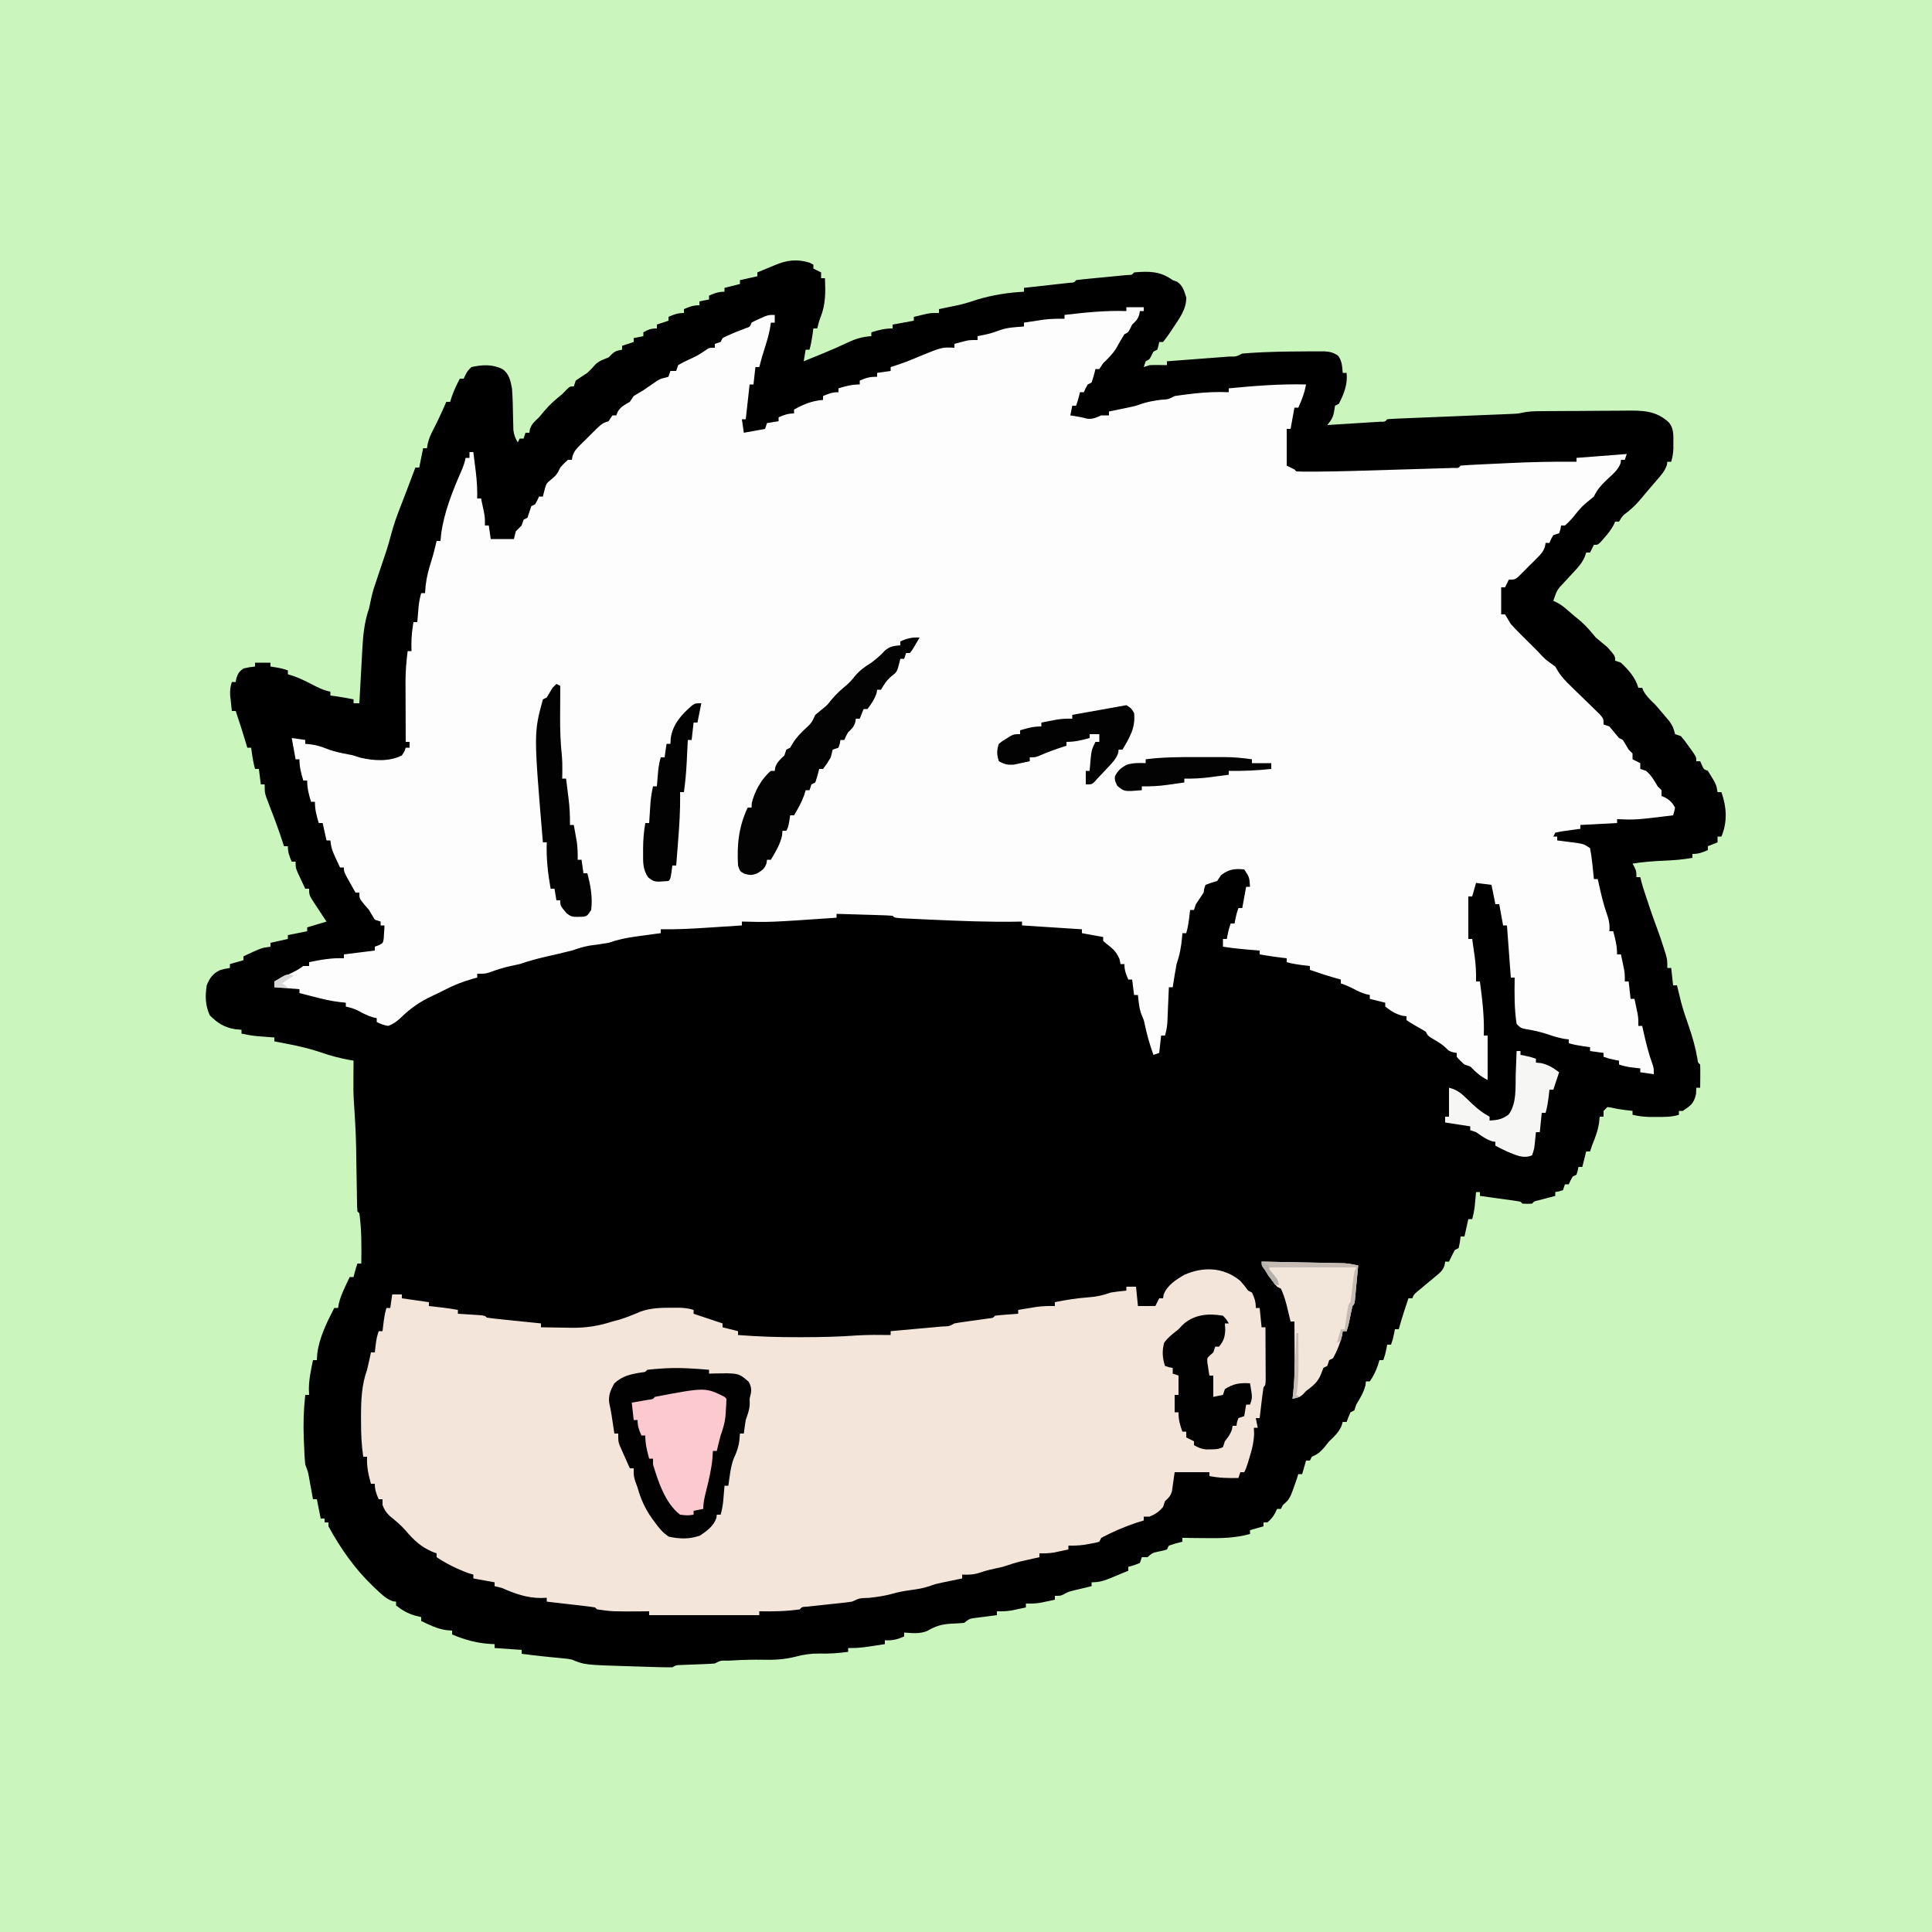 <?xml version="1.0" encoding="UTF-8"?>
<svg version="1.1" xmlns="http://www.w3.org/2000/svg" width="1000" height="1000">
<rect width="100%" height="100%" fill="#808080" stroke="none"/>
<path d="M0 0 C330 0 660 0 1000 0 C1000 330 1000 660 1000 1000 C670 1000 340 1000 0 1000 C0 670 0 340 0 0 Z " fill="#CAF5BD" transform="translate(0,0)"/>
<path d="M0 0 C0.619 0.33 1.238 0.66 1.875 1 C1.875 1.66 1.875 2.32 1.875 3 C3.855 3.99 3.855 3.99 5.875 5 C5.875 5.99 5.875 6.98 5.875 8 C6.535 8 7.195 8 7.875 8 C8.172 15.116 8.285 21.413 5.629 28.098 C4.858 30.043 4.342 31.963 3.875 34 C3.215 34 2.555 34 1.875 34 C1.731 35.072 1.586 36.145 1.438 37.25 C1.038 39.917 0.599 42.414 -0.125 45 C-0.785 45 -1.445 45 -2.125 45 C-2.455 46.98 -2.785 48.96 -3.125 51 C-0.52 49.94 2.084 48.878 4.688 47.812 C5.85 47.338 5.85 47.338 7.037 46.853 C11.416 45.052 15.725 43.164 20 41.125 C24.035 39.246 27.439 38.296 31.875 38 C31.875 37.34 31.875 36.68 31.875 36 C35.752 34.807 38.791 34 42.875 34 C42.875 33.34 42.875 32.68 42.875 32 C46.505 31.34 50.135 30.68 53.875 30 C53.875 29.34 53.875 28.68 53.875 28 C55.29 27.661 56.707 27.329 58.125 27 C58.914 26.814 59.703 26.629 60.516 26.438 C62.875 26 62.875 26 66.875 26 C66.875 25.34 66.875 24.68 66.875 24 C67.816 23.807 68.757 23.613 69.727 23.414 C70.972 23.154 72.217 22.893 73.5 22.625 C74.73 22.37 75.96 22.115 77.227 21.852 C80.54 21.078 83.662 20.107 86.875 19 C94.855 16.664 102.573 15.427 110.875 15 C110.875 14.34 110.875 13.68 110.875 13 C111.657 12.914 112.44 12.829 113.246 12.74 C116.769 12.352 120.291 11.958 123.812 11.562 C125.044 11.428 126.276 11.293 127.545 11.154 C128.715 11.022 129.885 10.89 131.09 10.754 C132.174 10.633 133.258 10.513 134.375 10.389 C136.81 10.262 136.81 10.262 137.875 9 C140.004 8.712 142.142 8.484 144.281 8.281 C145.582 8.154 146.883 8.026 148.223 7.895 C150.303 7.696 152.384 7.499 154.464 7.302 C156.466 7.111 158.467 6.915 160.469 6.719 C161.672 6.605 162.875 6.491 164.115 6.373 C166.78 6.297 166.78 6.297 167.875 5 C175.701 4.308 181.448 4.35 187.875 9 C188.618 9.268 189.36 9.536 190.125 9.812 C193.154 11.868 193.801 14.608 194.875 18 C195.011 24.139 191.122 29.044 187.875 34 C187.163 35.089 187.163 35.089 186.438 36.199 C185.315 37.846 184.103 39.431 182.875 41 C182.215 41 181.555 41 180.875 41 C180.751 41.639 180.627 42.279 180.5 42.938 C180.191 43.958 180.191 43.958 179.875 45 C179.215 45.33 178.555 45.66 177.875 46 C177.545 46.66 177.215 47.32 176.875 48 C175.875 50 175.875 50 173.875 51 C173.545 51.99 173.215 52.98 172.875 54 C174.36 53.505 174.36 53.505 175.875 53 C177.436 52.933 179 52.915 180.562 52.938 C181.775 52.951 181.775 52.951 183.012 52.965 C183.627 52.976 184.241 52.988 184.875 53 C184.875 52.34 184.875 51.68 184.875 51 C186.021 50.914 187.167 50.829 188.347 50.74 C192.584 50.423 196.82 50.099 201.055 49.773 C202.892 49.633 204.728 49.494 206.564 49.357 C209.198 49.16 211.831 48.958 214.465 48.754 C215.291 48.693 216.117 48.633 216.968 48.571 C220.734 48.605 220.734 48.605 223.875 47 C226.715 46.75 229.529 46.569 232.375 46.438 C233.248 46.396 234.12 46.354 235.019 46.311 C242.491 45.991 249.959 45.893 257.438 45.875 C258.525 45.87 259.613 45.866 260.734 45.861 C261.751 45.863 262.769 45.865 263.816 45.867 C264.721 45.868 265.625 45.869 266.557 45.871 C269.273 46.022 271.251 46.568 273.5 48.125 C275.529 50.892 275.559 53.646 275.875 57 C276.535 57 277.195 57 277.875 57 C278.492 62.863 276.53 67.854 273.875 73 C273.215 73.33 272.555 73.66 271.875 74 C271.731 74.928 271.586 75.856 271.438 76.812 C270.846 80.165 269.971 81.423 267.875 84 C272.13 83.739 276.384 83.473 280.637 83.2 C282.086 83.109 283.534 83.018 284.982 82.93 C287.06 82.803 289.137 82.67 291.215 82.535 C292.466 82.457 293.718 82.378 295.008 82.297 C297.77 82.315 297.77 82.315 298.875 81 C300.963 80.822 303.057 80.711 305.151 80.627 C305.807 80.599 306.462 80.571 307.137 80.543 C308.565 80.483 309.993 80.425 311.421 80.369 C313.683 80.281 315.944 80.187 318.205 80.091 C323.012 79.889 327.818 79.694 332.625 79.5 C338.181 79.275 343.736 79.047 349.291 78.812 C351.516 78.72 353.741 78.632 355.966 78.545 C357.338 78.488 358.71 78.431 360.081 78.373 C361.275 78.325 362.469 78.277 363.699 78.227 C366.785 78.074 366.785 78.074 369.411 77.488 C372.346 76.907 375.107 76.85 378.099 76.823 C379.334 76.81 380.569 76.797 381.842 76.784 C383.182 76.776 384.523 76.768 385.863 76.762 C386.544 76.758 387.224 76.754 387.925 76.749 C391.527 76.729 395.128 76.714 398.729 76.705 C402.431 76.694 406.133 76.659 409.834 76.62 C412.697 76.593 415.56 76.585 418.423 76.582 C419.787 76.577 421.151 76.565 422.515 76.547 C431.061 76.437 437.934 76.484 444.538 82.52 C447.356 85.64 447.011 89.483 447 93.5 C447.003 94.438 447.005 95.377 447.008 96.344 C446.889 98.721 446.551 100.727 445.875 103 C445.215 103 444.555 103 443.875 103 C443.807 103.54 443.738 104.08 443.668 104.637 C442.56 107.94 440.439 110.227 438.188 112.812 C437.733 113.344 437.279 113.875 436.812 114.422 C435.503 115.951 434.189 117.476 432.875 119 C432.286 119.714 431.697 120.428 431.09 121.164 C428.77 123.973 426.452 126.446 423.625 128.75 C420.738 130.888 420.738 130.888 418.875 134 C418.215 134 417.555 134 416.875 134 C416.617 134.572 416.359 135.145 416.094 135.734 C414.761 138.211 413.224 140.134 411.375 142.25 C410.767 142.956 410.158 143.663 409.531 144.391 C407.875 146 407.875 146 405.875 146 C405.215 147.32 404.555 148.64 403.875 150 C403.215 150 402.555 150 401.875 150 C401.634 150.723 401.393 151.446 401.145 152.191 C399.701 155.385 397.958 157.389 395.562 159.938 C394.362 161.239 394.362 161.239 393.137 162.566 C392.39 163.369 391.644 164.173 390.875 165 C386.729 169.387 386.729 169.387 384.875 175 C385.465 175.272 386.056 175.544 386.664 175.824 C388.826 176.974 390.427 178.19 392.25 179.812 C394.462 181.765 396.692 183.662 399 185.5 C402.002 188.11 404.332 190.949 406.875 194 C408.872 195.671 410.872 197.338 412.875 199 C416.875 203.526 416.875 203.526 416.875 206 C417.865 206.33 418.855 206.66 419.875 207 C423.789 210.731 427.386 214.707 428.875 220 C429.535 220 430.195 220 430.875 220 C431.102 220.557 431.329 221.114 431.562 221.688 C433.238 224.64 435.469 226.604 437.875 229 C439.485 230.831 441.069 232.685 442.625 234.562 C443.404 235.492 444.182 236.421 444.984 237.379 C446.744 239.818 447.187 241.189 447.875 244 C448.865 244.33 449.855 244.66 450.875 245 C452.918 247.434 452.918 247.434 455.062 250.438 C456.136 251.921 456.136 251.921 457.23 253.434 C458.875 256 458.875 256 458.875 258 C459.535 258 460.195 258 460.875 258 C461.164 258.639 461.452 259.279 461.75 259.938 C462.703 262.152 462.703 262.152 464.875 263 C469.236 270.003 469.236 270.003 469.875 274 C470.535 274 471.195 274 471.875 274 C474.558 281.712 475.103 289.333 471.875 297 C471.215 297 470.555 297 469.875 297 C469.875 297.99 469.875 298.98 469.875 300 C468.225 300.66 466.575 301.32 464.875 302 C464.875 302.66 464.875 303.32 464.875 304 C461.969 305.257 460.079 306 456.875 306 C456.875 306.66 456.875 307.32 456.875 308 C451.889 308.957 446.995 309.273 441.938 309.5 C436.519 309.744 431.234 310.144 425.875 311 C426.205 311.598 426.535 312.196 426.875 312.812 C427.875 315 427.875 315 427.875 318 C428.535 318 429.195 318 429.875 318 C430.013 318.577 430.151 319.153 430.293 319.747 C430.845 321.883 431.483 323.954 432.18 326.047 C432.434 326.81 432.688 327.573 432.949 328.359 C433.213 329.148 433.478 329.937 433.75 330.75 C434.007 331.523 434.263 332.297 434.527 333.094 C435.767 336.807 437.045 340.496 438.434 344.156 C439.761 347.654 440.947 351.178 442.062 354.75 C442.407 355.838 442.751 356.926 443.105 358.047 C443.875 361 443.875 361 443.875 365 C444.535 365 445.195 365 445.875 365 C446.205 367.97 446.535 370.94 446.875 374 C447.535 374 448.195 374 448.875 374 C449.165 375.195 449.165 375.195 449.461 376.414 C449.721 377.474 449.982 378.533 450.25 379.625 C450.633 381.191 450.633 381.191 451.023 382.789 C452.111 386.888 453.476 390.858 454.875 394.859 C456.855 400.583 458.461 406.164 459.48 412.137 C459.699 414.006 459.699 414.006 460.875 415 C460.947 417.02 460.959 419.042 460.938 421.062 C460.928 422.167 460.919 423.272 460.91 424.41 C460.899 425.265 460.887 426.119 460.875 427 C460.215 427 459.555 427 458.875 427 C458.834 428.052 458.793 429.104 458.75 430.188 C457.596 435.218 456.073 436.173 451.875 439 C451.215 439 450.555 439 449.875 439 C449.875 439.66 449.875 440.32 449.875 441 C446.071 442.219 442.407 442.133 438.438 442.125 C437.139 442.128 435.841 442.13 434.504 442.133 C431.474 442.022 428.81 441.713 425.875 441 C425.875 440.34 425.875 439.68 425.875 439 C424.658 438.856 423.441 438.711 422.188 438.562 C419.72 438.265 417.424 437.892 415 437.312 C414.299 437.209 413.598 437.106 412.875 437 C412.215 437.66 411.555 438.32 410.875 439 C410.875 439.99 410.875 440.98 410.875 442 C410.215 442 409.555 442 408.875 442 C408.772 442.99 408.669 443.98 408.562 445 C407.964 449.265 406.466 453.023 404.875 457 C404.545 457.99 404.215 458.98 403.875 460 C403.215 460 402.555 460 401.875 460 C401.215 462.64 400.555 465.28 399.875 468 C399.215 468 398.555 468 397.875 468 C397.689 468.959 397.689 468.959 397.5 469.938 C397.294 470.618 397.087 471.299 396.875 472 C395.885 472.495 395.885 472.495 394.875 473 C393.741 475.017 393.741 475.017 392.875 477 C392.215 477 391.555 477 390.875 477 C390.545 477.99 390.215 478.98 389.875 480 C387.812 480.688 387.812 480.688 385.875 481 C385.875 481.66 385.875 482.32 385.875 483 C385.093 483.205 384.31 483.41 383.504 483.621 C382.492 483.891 381.48 484.16 380.438 484.438 C379.428 484.704 378.419 484.971 377.379 485.246 C374.957 485.76 374.957 485.76 373.875 487 C371.375 487.125 371.375 487.125 368.875 487 C368.545 486.67 368.215 486.34 367.875 486 C366.319 485.704 364.753 485.462 363.184 485.246 C362.239 485.114 361.295 484.982 360.322 484.846 C359.329 484.711 358.336 484.576 357.312 484.438 C356.315 484.299 355.318 484.16 354.291 484.018 C351.82 483.675 349.348 483.336 346.875 483 C346.875 482.34 346.875 481.68 346.875 481 C346.215 481 345.555 481 344.875 481 C344.814 481.675 344.754 482.351 344.691 483.047 C344.608 483.939 344.524 484.831 344.438 485.75 C344.356 486.632 344.275 487.513 344.191 488.422 C343.913 490.694 343.487 492.799 342.875 495 C342.215 495 341.555 495 340.875 495 C340.215 497.97 339.555 500.94 338.875 504 C338.215 504 337.555 504 336.875 504 C336.751 504.969 336.627 505.939 336.5 506.938 C336.294 507.948 336.087 508.959 335.875 510 C334.885 510.495 334.885 510.495 333.875 511 C332.827 512.975 331.823 514.975 330.875 517 C330.215 517 329.555 517 328.875 517 C328.74 517.886 328.74 517.886 328.602 518.789 C327.69 521.563 326.492 522.531 324.25 524.375 C323.535 524.974 322.819 525.574 322.082 526.191 C320.99 527.087 320.99 527.087 319.875 528 C318.559 529.1 317.246 530.204 315.938 531.312 C315.372 531.783 314.806 532.254 314.223 532.738 C312.741 533.98 312.741 533.98 311.875 536 C311.215 536 310.555 536 309.875 536 C308.072 541.301 306.368 546.603 304.875 552 C304.215 552 303.555 552 302.875 552 C302.731 552.763 302.586 553.526 302.438 554.312 C301.875 557 301.875 557 300.875 560 C300.215 560 299.555 560 298.875 560 C298.731 560.763 298.586 561.526 298.438 562.312 C297.875 565 297.875 565 296.875 568 C296.215 568 295.555 568 294.875 568 C294.607 568.887 294.339 569.774 294.062 570.688 C292.95 573.791 291.773 576.311 289.875 579 C289.215 579 288.555 579 287.875 579 C287.751 580.021 287.751 580.021 287.625 581.062 C286.652 584.875 284.882 587.612 282.875 591 C282.545 591.99 282.215 592.98 281.875 594 C281.215 594.33 280.555 594.66 279.875 595 C279.153 596.644 278.481 598.311 277.875 600 C277.215 600 276.555 600 275.875 600 C275.648 600.722 275.421 601.444 275.188 602.188 C273.606 605.577 271.576 607.425 268.875 610 C268.009 611.053 267.155 612.116 266.312 613.188 C264.101 615.739 262.871 616.716 259.875 618 C259.545 618.66 259.215 619.32 258.875 620 C258.215 620 257.555 620 256.875 620 C256.215 622.31 255.555 624.62 254.875 627 C254.215 627 253.555 627 252.875 627 C252.607 627.846 252.339 628.691 252.062 629.562 C248.503 639.867 248.503 639.867 244.875 643 C244.545 643.66 244.215 644.32 243.875 645 C243.215 645 242.555 645 241.875 645 C241.607 645.598 241.339 646.196 241.062 646.812 C239.876 648.998 238.779 650.413 236.875 652 C236.215 652 235.555 652 234.875 652 C234.875 652.66 234.875 653.32 234.875 654 C232.565 654.66 230.255 655.32 227.875 656 C227.875 656.66 227.875 657.32 227.875 658 C220.261 660.068 213.175 660.238 205.312 660.125 C204.113 660.116 202.914 660.107 201.678 660.098 C198.743 660.074 195.809 660.042 192.875 660 C192.875 660.66 192.875 661.32 192.875 662 C191.741 662.289 190.606 662.577 189.438 662.875 C188.262 663.246 187.086 663.617 185.875 664 C185.545 664.66 185.215 665.32 184.875 666 C183.098 666.562 183.098 666.562 180.938 667 C177.967 667.604 177.088 667.787 174.875 670 C173.885 670 172.895 670 171.875 670 C171.545 670.99 171.215 671.98 170.875 673 C167.812 674.188 167.812 674.188 164.875 675 C164.875 675.66 164.875 676.32 164.875 677 C162.462 678.009 160.045 679.007 157.625 680 C156.943 680.286 156.261 680.572 155.559 680.867 C152.061 682.293 149.706 683 145.875 683 C145.875 683.66 145.875 684.32 145.875 685 C145.055 685.193 144.235 685.387 143.391 685.586 C141.774 685.977 141.774 685.977 140.125 686.375 C139.058 686.63 137.99 686.885 136.891 687.148 C133.947 687.878 133.947 687.878 131.672 689.102 C129.875 690 129.875 690 126.875 690 C126.875 690.66 126.875 691.32 126.875 692 C125.314 692.34 123.751 692.671 122.188 693 C121.317 693.186 120.447 693.371 119.551 693.562 C116.938 693.99 114.517 694.076 111.875 694 C111.875 694.66 111.875 695.32 111.875 696 C110.314 696.34 108.751 696.671 107.188 697 C106.317 697.186 105.447 697.371 104.551 697.562 C101.938 697.99 99.517 698.076 96.875 698 C96.875 698.66 96.875 699.32 96.875 700 C95.899 700.121 94.923 700.242 93.918 700.367 C92.646 700.535 91.373 700.702 90.062 700.875 C88.798 701.037 87.533 701.2 86.23 701.367 C82.758 701.796 82.758 701.796 79.875 704 C77.818 704.197 75.753 704.312 73.688 704.375 C68.497 704.679 65.272 705.529 60.863 708.145 C57.054 709.784 52.938 709.3 48.875 709 C48.875 709.66 48.875 710.32 48.875 711 C45.367 712.604 42.731 713.22 38.875 713 C38.875 713.66 38.875 714.32 38.875 715 C36.646 715.338 34.417 715.67 32.188 716 C30.946 716.186 29.705 716.371 28.426 716.562 C25.516 716.921 22.798 717.089 19.875 717 C19.875 717.66 19.875 718.32 19.875 719 C14.881 719.666 10.162 720.022 5.125 719.875 C0.677 719.819 -3.078 720.362 -7.375 721.5 C-12.958 722.921 -18.049 723.202 -23.798 723.084 C-29.239 722.974 -34.629 723.138 -40.062 723.438 C-40.85 723.477 -41.638 723.516 -42.45 723.557 C-46.092 723.45 -46.092 723.45 -49.125 725 C-50.588 725.145 -52.058 725.227 -53.527 725.281 C-54.862 725.337 -54.862 725.337 -56.225 725.395 C-57.161 725.429 -58.098 725.464 -59.062 725.5 C-60.905 725.569 -62.748 725.641 -64.59 725.719 C-65.411 725.749 -66.232 725.779 -67.078 725.811 C-69.19 725.881 -69.19 725.881 -71.125 727 C-73.53 727.029 -75.899 726.997 -78.301 726.914 C-79.022 726.893 -79.743 726.872 -80.486 726.85 C-82.02 726.803 -83.554 726.754 -85.088 726.703 C-87.39 726.627 -89.692 726.559 -91.994 726.492 C-116.522 725.751 -116.522 725.751 -123.125 723 C-125.202 722.576 -125.202 722.576 -127.27 722.402 C-128.029 722.323 -128.789 722.244 -129.572 722.162 C-130.743 722.051 -130.743 722.051 -131.938 721.938 C-133.486 721.78 -135.034 721.623 -136.582 721.465 C-137.333 721.39 -138.084 721.315 -138.858 721.238 C-142.287 720.878 -145.705 720.441 -149.125 720 C-149.125 719.34 -149.125 718.68 -149.125 718 C-153.745 717.67 -158.365 717.34 -163.125 717 C-163.125 716.34 -163.125 715.68 -163.125 715 C-164.125 714.961 -164.125 714.961 -165.145 714.922 C-172.389 714.476 -178.438 712.781 -185.125 710 C-185.125 709.34 -185.125 708.68 -185.125 708 C-186.094 707.918 -187.064 707.835 -188.062 707.75 C-192.796 707.1 -196.865 705.077 -201.125 703 C-201.125 702.34 -201.125 701.68 -201.125 701 C-202.156 700.753 -203.188 700.505 -204.25 700.25 C-208.058 699.164 -210.989 697.448 -214.125 695 C-214.125 694.34 -214.125 693.68 -214.125 693 C-214.659 692.943 -215.192 692.887 -215.742 692.828 C-219.239 691.613 -221.597 689.24 -224.25 686.75 C-224.823 686.215 -225.395 685.68 -225.985 685.129 C-235.354 676.154 -242.954 665.394 -249.125 654 C-249.125 653.34 -249.125 652.68 -249.125 652 C-249.785 652 -250.445 652 -251.125 652 C-251.125 651.34 -251.125 650.68 -251.125 650 C-251.785 650 -252.445 650 -253.125 650 C-253.785 646.7 -254.445 643.4 -255.125 640 C-255.785 640 -256.445 640 -257.125 640 C-257.33 638.868 -257.535 637.736 -257.746 636.57 C-258.018 635.089 -258.29 633.607 -258.562 632.125 C-258.765 631.005 -258.765 631.005 -258.971 629.863 C-259.67 625.815 -259.67 625.815 -261.125 622 C-261.497 618.596 -261.599 615.17 -261.75 611.75 C-261.795 610.762 -261.84 609.774 -261.886 608.755 C-262.187 601.088 -261.972 593.635 -261.125 586 C-260.465 586 -259.805 586 -259.125 586 C-259.166 585.072 -259.207 584.144 -259.25 583.188 C-259.271 578.027 -258.145 573.038 -257.125 568 C-256.465 568 -255.805 568 -255.125 568 C-255.032 566.422 -255.032 566.422 -254.938 564.812 C-253.905 556.419 -249.95 548.449 -246.125 541 C-245.465 541 -244.805 541 -244.125 541 C-244.013 540.295 -243.901 539.59 -243.785 538.863 C-243.062 535.726 -241.93 533.099 -240.562 530.188 C-240.107 529.212 -239.652 528.236 -239.184 527.23 C-238.66 526.126 -238.66 526.126 -238.125 525 C-237.465 525 -236.805 525 -236.125 525 C-235.908 524.103 -235.908 524.103 -235.688 523.188 C-235.238 521.438 -234.696 519.713 -234.125 518 C-233.465 518 -232.805 518 -232.125 518 C-232.009 509.324 -231.903 500.612 -233.125 492 C-233.455 491.67 -233.785 491.34 -234.125 491 C-234.242 489.627 -234.292 488.248 -234.314 486.87 C-234.331 485.991 -234.348 485.112 -234.365 484.207 C-234.379 483.246 -234.392 482.286 -234.406 481.297 C-234.425 480.308 -234.443 479.319 -234.462 478.301 C-234.521 475.117 -234.574 471.934 -234.625 468.75 C-234.858 451.711 -234.858 451.711 -235.916 434.71 C-236.251 430.368 -236.233 426.04 -236.188 421.688 C-236.183 420.84 -236.178 419.992 -236.174 419.119 C-236.162 417.079 -236.144 415.04 -236.125 413 C-237.051 412.836 -237.051 412.836 -237.996 412.668 C-243.094 411.714 -247.939 410.527 -252.824 408.781 C-258.488 406.858 -264.201 405.503 -270.062 404.375 C-270.746 404.241 -271.43 404.107 -272.135 403.969 C-273.798 403.643 -275.461 403.321 -277.125 403 C-277.125 402.34 -277.125 401.68 -277.125 401 C-277.933 400.939 -278.741 400.879 -279.574 400.816 C-280.643 400.733 -281.711 400.649 -282.812 400.562 C-283.868 400.481 -284.924 400.4 -286.012 400.316 C-288.776 400.035 -291.414 399.598 -294.125 399 C-294.125 398.34 -294.125 397.68 -294.125 397 C-295.136 396.918 -296.146 396.835 -297.188 396.75 C-302.799 395.921 -306.635 393.528 -310.562 389.5 C-312.881 384.306 -312.979 379.594 -312.125 374 C-310.686 370.314 -308.881 367.802 -305.234 366.137 C-303.312 365.562 -303.312 365.562 -300.125 365 C-300.125 364.34 -300.125 363.68 -300.125 363 C-297.815 362.34 -295.505 361.68 -293.125 361 C-293.125 360.34 -293.125 359.68 -293.125 359 C-283.715 354.592 -283.715 354.592 -279.125 354 C-279.125 353.34 -279.125 352.68 -279.125 352 C-276.155 351.34 -273.185 350.68 -270.125 350 C-270.125 349.34 -270.125 348.68 -270.125 348 C-266.825 347.34 -263.525 346.68 -260.125 346 C-260.125 345.34 -260.125 344.68 -260.125 344 C-256.825 343.01 -253.525 342.02 -250.125 341 C-250.775 340.024 -251.424 339.048 -252.094 338.043 C-252.938 336.758 -253.782 335.473 -254.625 334.188 C-255.054 333.545 -255.484 332.902 -255.926 332.24 C-259.125 327.34 -259.125 327.34 -259.125 324 C-259.785 324 -260.445 324 -261.125 324 C-261.965 322.232 -262.797 320.461 -263.625 318.688 C-264.321 317.208 -264.321 317.208 -265.031 315.699 C-266.125 313 -266.125 313 -266.125 310 C-266.785 310 -267.445 310 -268.125 310 C-269.382 307.094 -270.125 305.204 -270.125 302 C-270.785 302 -271.445 302 -272.125 302 C-272.307 301.443 -272.489 300.886 -272.676 300.312 C-273.912 296.56 -275.167 292.822 -276.562 289.125 C-276.805 288.483 -277.047 287.841 -277.297 287.18 C-277.929 285.517 -278.565 283.856 -279.203 282.195 C-279.569 281.223 -279.935 280.251 -280.312 279.25 C-280.657 278.348 -281.001 277.445 -281.355 276.516 C-282.125 274 -282.125 274 -282.125 270 C-282.785 270 -283.445 270 -284.125 270 C-284.62 266.04 -284.62 266.04 -285.125 262 C-285.785 262 -286.445 262 -287.125 262 C-288.139 258.379 -288.624 254.722 -289.125 251 C-289.785 251 -290.445 251 -291.125 251 C-291.307 250.383 -291.489 249.765 -291.676 249.129 C-293.382 243.38 -295.192 237.677 -297.125 232 C-297.785 232 -298.445 232 -299.125 232 C-299.321 230.251 -299.506 228.501 -299.688 226.75 C-299.792 225.775 -299.896 224.801 -300.004 223.797 C-300.115 221.237 -299.902 219.419 -299.125 217 C-298.465 217 -297.805 217 -297.125 217 C-297.022 216.402 -296.919 215.804 -296.812 215.188 C-295.991 212.575 -295.343 211.606 -293.125 210 C-289.938 209.312 -289.938 209.312 -287.125 209 C-287.125 208.34 -287.125 207.68 -287.125 207 C-284.485 207 -281.845 207 -279.125 207 C-279.125 207.66 -279.125 208.32 -279.125 209 C-278.197 209.144 -277.269 209.289 -276.312 209.438 C-273.125 210 -273.125 210 -270.125 211 C-270.125 211.66 -270.125 212.32 -270.125 213 C-269.261 213.267 -268.398 213.534 -267.508 213.809 C-264.156 214.989 -261.15 216.423 -258 218.062 C-254.723 219.768 -251.765 221.295 -248.125 222 C-248.125 222.66 -248.125 223.32 -248.125 224 C-246.547 224.217 -246.547 224.217 -244.938 224.438 C-241.97 224.875 -239.057 225.378 -236.125 226 C-236.125 226.66 -236.125 227.32 -236.125 228 C-235.135 228 -234.145 228 -233.125 228 C-233.07 226.982 -233.014 225.963 -232.957 224.914 C-232.749 221.104 -232.538 217.295 -232.325 213.486 C-232.234 211.843 -232.144 210.2 -232.055 208.557 C-231.926 206.184 -231.793 203.811 -231.66 201.438 C-231.622 200.713 -231.583 199.989 -231.543 199.243 C-231.142 192.218 -230.445 185.688 -228.125 179 C-227.609 176.788 -227.139 174.57 -226.688 172.344 C-226.004 169.494 -225.077 166.771 -224.125 164 C-223.795 163.01 -223.465 162.02 -223.125 161 C-220.125 152 -220.125 152 -219.09 148.961 C-218.19 146.198 -217.417 143.437 -216.688 140.625 C-215.424 135.949 -213.908 131.498 -212.125 127 C-211.29 124.834 -210.457 122.667 -209.625 120.5 C-209.198 119.393 -208.772 118.285 -208.332 117.145 C-206.909 113.437 -205.511 109.721 -204.125 106 C-203.465 106 -202.805 106 -202.125 106 C-201.465 102.7 -200.805 99.4 -200.125 96 C-199.465 96 -198.805 96 -198.125 96 C-198.008 95.273 -197.89 94.546 -197.77 93.797 C-197.115 90.957 -196.169 88.82 -194.812 86.25 C-192.397 81.573 -190.214 76.831 -188.125 72 C-187.465 72 -186.805 72 -186.125 72 C-185.723 70.701 -185.723 70.701 -185.312 69.375 C-184.154 66.082 -182.743 63.089 -181.125 60 C-180.465 60 -179.805 60 -179.125 60 C-178.836 59.381 -178.548 58.763 -178.25 58.125 C-177.125 56 -177.125 56 -175.125 54 C-169.549 52.756 -164.355 52.449 -159.125 55 C-155.622 57.377 -154.886 61.025 -154.125 65 C-153.711 70.144 -153.663 75.301 -153.559 80.459 C-153.529 81.497 -153.499 82.536 -153.469 83.605 C-153.45 84.545 -153.431 85.485 -153.412 86.454 C-153.117 89.074 -152.453 90.743 -151.125 93 C-150.795 92.34 -150.465 91.68 -150.125 91 C-149.465 91 -148.805 91 -148.125 91 C-147.795 90.01 -147.465 89.02 -147.125 88 C-146.465 88 -145.805 88 -145.125 88 C-145.042 87.422 -144.96 86.845 -144.875 86.25 C-143.895 83.31 -142.381 82.134 -140.125 80 C-139.158 78.861 -138.2 77.715 -137.25 76.562 C-134.465 73.271 -131.481 70.7 -128.125 68 C-127.011 66.855 -127.011 66.855 -125.875 65.688 C-124.125 64 -124.125 64 -122.125 64 C-121.795 63.01 -121.465 62.02 -121.125 61 C-119.152 59.627 -117.15 58.296 -115.125 57 C-113.555 55.546 -112.162 54.043 -110.75 52.438 C-108.725 50.646 -106.624 49.999 -104.125 49 C-103.609 48.484 -103.094 47.969 -102.562 47.438 C-100.831 45.706 -99.504 45.41 -97.125 45 C-97.125 44.34 -97.125 43.68 -97.125 43 C-95.145 42.34 -93.165 41.68 -91.125 41 C-91.125 40.34 -91.125 39.68 -91.125 39 C-88.65 38.505 -88.65 38.505 -86.125 38 C-86.125 37.34 -86.125 36.68 -86.125 36 C-83.478 34.539 -82.231 34 -79.125 34 C-79.125 33.34 -79.125 32.68 -79.125 32 C-77.145 31.34 -75.165 30.68 -73.125 30 C-73.125 29.34 -73.125 28.68 -73.125 28 C-70.219 26.743 -68.329 26 -65.125 26 C-65.125 25.34 -65.125 24.68 -65.125 24 C-62.219 22.743 -60.329 22 -57.125 22 C-57.125 21.34 -57.125 20.68 -57.125 20 C-55.475 19.67 -53.825 19.34 -52.125 19 C-52.125 18.34 -52.125 17.68 -52.125 17 C-49.219 15.743 -47.329 15 -44.125 15 C-44.125 14.34 -44.125 13.68 -44.125 13 C-41.485 12.34 -38.845 11.68 -36.125 11 C-36.125 10.34 -36.125 9.68 -36.125 9 C-33.155 8.34 -30.185 7.68 -27.125 7 C-27.125 6.34 -27.125 5.68 -27.125 5 C-26.282 4.651 -25.439 4.301 -24.57 3.941 C-23.475 3.486 -22.379 3.031 -21.25 2.562 C-20.159 2.11 -19.069 1.658 -17.945 1.191 C-11.879 -1.371 -6.46 -2.067 0 0 Z " fill="#000000" transform="translate(419.125,136)"/>
<path d="M0 0 C2.97 0 5.94 0 9 0 C9 0.66 9 1.32 9 2 C8.34 2 7.68 2 7 2 C6.897 2.598 6.794 3.196 6.688 3.812 C5.895 6.334 4.881 7.195 3 9 C2.649 9.701 2.299 10.402 1.938 11.125 C1 13 1 13 -1 14 C-2.564 16.448 -3.975 18.955 -5.375 21.5 C-7.264 24.406 -9.523 26.587 -12 29 C-12.66 29.99 -13.32 30.98 -14 32 C-14.66 32 -15.32 32 -16 32 C-16.144 32.598 -16.289 33.196 -16.438 33.812 C-16.887 35.562 -17.429 37.287 -18 39 C-18.66 39.33 -19.32 39.66 -20 40 C-21.134 42.017 -21.134 42.017 -22 44 C-22.66 44 -23.32 44 -24 44 C-24.144 44.598 -24.289 45.196 -24.438 45.812 C-24.887 47.562 -25.429 49.287 -26 51 C-26.66 51 -27.32 51 -28 51 C-28.33 52.65 -28.66 54.3 -29 56 C-28.113 56.144 -27.226 56.289 -26.312 56.438 C-23 57 -23 57 -20.438 57.688 C-17.396 58.077 -15.777 57.211 -13 56 C-11.68 56 -10.36 56 -9 56 C-9 55.34 -9 54.68 -9 54 C-8.059 53.807 -7.118 53.613 -6.148 53.414 C-4.903 53.154 -3.658 52.893 -2.375 52.625 C-1.145 52.37 0.085 52.115 1.352 51.852 C4.929 51.08 4.929 51.08 8.035 49.965 C11.295 48.904 14.418 48.399 17.812 47.938 C21.727 47.712 21.727 47.712 25 46 C27.627 45.59 30.235 45.24 32.875 44.938 C33.641 44.848 34.406 44.759 35.195 44.667 C41.146 44.01 47.013 43.767 53 44 C53 43.34 53 42.68 53 42 C66.36 40.742 79.573 39.645 93 40 C92.218 44.397 90.828 47.946 89 52 C88.34 52 87.68 52 87 52 C86.34 55.63 85.68 59.26 85 63 C84.34 63 83.68 63 83 63 C83 69.27 83 75.54 83 82 C84.32 82.66 85.64 83.32 87 84 C87.33 84.33 87.66 84.66 88 85 C90.498 85.106 92.962 85.137 95.461 85.121 C96.697 85.117 96.697 85.117 97.958 85.112 C110.692 85.023 123.422 84.597 136.149 84.2 C139.925 84.083 143.701 83.973 147.477 83.864 C150.403 83.779 153.328 83.69 156.253 83.599 C157.648 83.557 159.043 83.516 160.437 83.476 C162.365 83.421 164.293 83.359 166.221 83.297 C167.316 83.264 168.412 83.231 169.54 83.196 C171.944 83.272 171.944 83.272 173 82 C175.889 81.767 178.758 81.595 181.652 81.465 C182.985 81.4 182.985 81.4 184.344 81.335 C186.239 81.244 188.135 81.156 190.031 81.07 C192.867 80.941 195.702 80.802 198.537 80.662 C210.034 80.114 221.491 79.88 233 80 C233 79.34 233 78.68 233 78 C241.58 77.34 250.16 76.68 259 76 C258.67 76.99 258.34 77.98 258 79 C257.34 79 256.68 79 256 79 C255.921 79.82 255.921 79.82 255.84 80.656 C254.62 84.061 252.149 86.088 249.562 88.5 C246.424 91.45 243.817 94.04 242 98 C240.541 99.232 239.079 100.46 237.582 101.645 C235.039 103.824 233.104 106.397 231 109 C228.812 111.375 228.812 111.375 227 113 C226.34 113 225.68 113 225 113 C224.897 113.639 224.794 114.279 224.688 114.938 C224.461 115.618 224.234 116.299 224 117 C222.515 117.495 222.515 117.495 221 118 C219.791 120 219.791 120 219 122 C218.34 122 217.68 122 217 122 C216.903 122.584 216.805 123.169 216.705 123.771 C215.855 126.458 214.707 127.68 212.727 129.672 C212.067 130.336 211.407 131 210.727 131.684 C210.033 132.366 209.34 133.047 208.625 133.75 C207.939 134.447 207.253 135.145 206.547 135.863 C205.553 136.851 205.553 136.851 204.539 137.859 C203.63 138.764 203.63 138.764 202.702 139.687 C201 141 201 141 198 141 C197.34 142.32 196.68 143.64 196 145 C195.34 145 194.68 145 194 145 C194 149.62 194 154.24 194 159 C194.66 159 195.32 159 196 159 C197.007 160.662 198.006 162.33 199 164 C200.558 165.727 202.168 167.407 203.816 169.047 C204.745 169.974 205.674 170.901 206.631 171.855 C207.112 172.33 207.593 172.805 208.089 173.294 C209.567 174.754 211.037 176.222 212.506 177.691 C216.85 182.377 216.85 182.377 222 186 C222.646 187.108 222.646 187.108 223.306 188.238 C225.24 191.391 227.448 193.625 230.105 196.195 C231.098 197.168 232.091 198.141 233.084 199.113 C234.642 200.628 236.203 202.139 237.765 203.649 C239.281 205.116 240.787 206.593 242.293 208.07 C243.196 208.944 244.098 209.819 245.028 210.719 C247 213 247 213 247 216 C247.99 216.33 248.98 216.66 250 217 C251.691 218.98 253.358 220.979 255 223 C255.66 223.33 256.32 223.66 257 224 C258.019 225.655 259.018 227.323 260 229 C260.66 229.66 261.32 230.32 262 231 C262 231.99 262 232.98 262 234 C263.32 234.66 264.64 235.32 266 236 C266 236.99 266 237.98 266 239 C266.99 239.33 267.98 239.66 269 240 C271.711 242.259 273.222 244.985 275 248 C275.66 248.66 276.32 249.32 277 250 C277 250.99 277 251.98 277 253 C277.897 253.371 277.897 253.371 278.812 253.75 C281.365 255.209 282.567 256.436 284 259 C283.574 261.133 283.574 261.133 283 263 C263.66 265.383 263.66 265.383 254 265 C254 265.66 254 266.32 254 267 C244.595 267.495 244.595 267.495 235 268 C235 268.66 235 269.32 235 270 C234.073 270.121 233.146 270.242 232.191 270.367 C230.994 270.535 229.796 270.702 228.562 270.875 C227.368 271.037 226.173 271.2 224.941 271.367 C223.971 271.576 223 271.785 222 272 C221.67 272.66 221.34 273.32 221 274 C221.66 274 222.32 274 223 274 C223 274.66 223 275.32 223 276 C223.976 276.121 224.952 276.242 225.957 276.367 C227.229 276.535 228.502 276.702 229.812 276.875 C231.709 277.119 231.709 277.119 233.645 277.367 C237 278 237 278 240 280 C240.545 282.757 240.925 285.342 241.188 288.125 C241.269 288.879 241.351 289.633 241.436 290.41 C241.636 292.272 241.82 294.136 242 296 C242.66 296 243.32 296 244 296 C244.182 296.834 244.364 297.668 244.551 298.527 C245.722 303.772 246.887 308.932 248.688 314 C249.788 317.113 250.323 319.658 250 323 C250.66 323 251.32 323 252 323 C253.138 327.266 254 330.565 254 335 C254.66 335 255.32 335 256 335 C256.338 336.582 256.67 338.166 257 339.75 C257.186 340.632 257.371 341.513 257.562 342.422 C258 345 258 345 258 349 C258.66 349 259.32 349 260 349 C260.33 351.97 260.66 354.94 261 358 C261.66 358 262.32 358 263 358 C263.338 359.582 263.67 361.166 264 362.75 C264.186 363.632 264.371 364.513 264.562 365.422 C265 368 265 368 265 372 C265.66 372 266.32 372 267 372 C267.182 372.834 267.364 373.668 267.551 374.527 C268.895 380.545 270.319 386.404 272.449 392.195 C273 394 273 394 273 397 C270.69 396.67 268.38 396.34 266 396 C266 395.34 266 394.68 266 394 C264.742 393.856 263.484 393.711 262.188 393.562 C259.573 393.263 257.526 392.842 255 392 C255 391.34 255 390.68 255 390 C254.237 389.856 253.474 389.711 252.688 389.562 C250 389 250 389 247 388 C247 387.34 247 386.68 247 386 C244.69 385.67 242.38 385.34 240 385 C240 384.34 240 383.68 240 383 C238.928 382.856 237.855 382.711 236.75 382.562 C234.083 382.163 231.586 381.724 229 381 C229 380.34 229 379.68 229 379 C228.196 378.897 227.391 378.794 226.562 378.688 C223.77 378.149 221.408 377.497 218.75 376.562 C214.572 375.101 210.429 374.244 206.066 373.527 C204 373 204 373 202 371 C200.768 363.106 200.856 354.973 201 347 C200.34 347 199.68 347 199 347 C198.34 338.09 197.68 329.18 197 320 C196.34 320 195.68 320 195 320 C194.34 316.37 193.68 312.74 193 309 C192.34 309 191.68 309 191 309 C190.34 305.7 189.68 302.4 189 299 C186.36 298.67 183.72 298.34 181 298 C180.34 300.31 179.68 302.62 179 305 C178.34 305 177.68 305 177 305 C177 312.26 177 319.52 177 327 C177.66 327 178.32 327 179 327 C179.339 329.353 179.672 331.708 180 334.062 C180.095 334.719 180.191 335.376 180.289 336.053 C180.889 340.401 181.091 344.613 181 349 C181.66 349 182.32 349 183 349 C184.229 358.361 185.368 367.534 185 377 C185.66 377 186.32 377 187 377 C187 384.59 187 392.18 187 400 C183.069 398.034 181.059 396.059 178 393 C177.01 392.67 176.02 392.34 175 392 C172.812 390.062 172.812 390.062 171 388 C171 387.34 171 386.68 171 386 C170.402 385.897 169.804 385.794 169.188 385.688 C167 385 167 385 165.621 383.617 C163.292 381.294 160.564 379.843 157.742 378.184 C156 377 156 377 155 375 C153.276 373.978 151.549 372.959 149.789 372 C148.145 371.081 146.567 370.045 145 369 C145 368.34 145 367.68 145 367 C144.299 366.918 143.597 366.835 142.875 366.75 C139.31 365.82 136.91 364.233 134 362 C134 361.34 134 360.68 134 360 C131.36 359.34 128.72 358.68 126 358 C126 357.34 126 356.68 126 356 C125.424 355.876 124.848 355.752 124.254 355.625 C121.946 354.985 120.055 354.11 117.938 353 C115.601 351.78 113.517 350.839 111 350 C111 349.34 111 348.68 111 348 C110.031 347.732 109.061 347.464 108.062 347.188 C103.661 345.934 99.332 344.474 95 343 C95 342.34 95 341.68 95 341 C93.763 340.856 92.525 340.711 91.25 340.562 C88.435 340.213 85.73 339.796 83 339 C83 338.34 83 337.68 83 337 C81.804 336.856 80.608 336.711 79.375 336.562 C75.899 336.13 72.45 335.604 69 335 C69 334.34 69 333.68 69 333 C68.215 332.939 67.43 332.879 66.621 332.816 C61.046 332.372 55.524 331.879 50 331 C50 329.68 50 328.36 50 327 C50.66 327 51.32 327 52 327 C52.144 326.237 52.289 325.474 52.438 324.688 C53 322 53 322 54 319 C54.66 319 55.32 319 56 319 C56.144 318.237 56.289 317.474 56.438 316.688 C57 314 57 314 58 311 C58.66 311 59.32 311 60 311 C60.66 307.37 61.32 303.74 62 300 C62.66 300 63.32 300 64 300 C63.67 294.985 63.67 294.985 61 291 C56.015 290.53 52.991 290.921 49 294 C48.34 294.99 47.68 295.98 47 297 C45.484 297.464 45.484 297.464 43.938 297.938 C42.968 298.288 41.999 298.639 41 299 C40.298 300.803 40.298 300.803 40 303 C38.686 305.013 37.353 307.013 36 309 C35.67 309.99 35.34 310.98 35 312 C34.34 312 33.68 312 33 312 C32.856 313.238 32.711 314.475 32.562 315.75 C32.213 318.565 31.796 321.27 31 324 C30.34 324 29.68 324 29 324 C28.951 324.652 28.902 325.305 28.852 325.977 C28.422 330.994 27.624 335.224 26 340 C25.245 343.987 24.61 347.989 24 352 C23.34 352 22.68 352 22 352 C21.975 352.615 21.95 353.23 21.924 353.864 C21.808 356.66 21.685 359.455 21.562 362.25 C21.504 363.702 21.504 363.702 21.443 365.184 C21.401 366.118 21.36 367.053 21.316 368.016 C21.28 368.874 21.243 369.733 21.205 370.618 C21.013 372.85 20.612 374.85 20 377 C19.34 377 18.68 377 18 377 C17.67 379.97 17.34 382.94 17 386 C16.01 386.33 15.02 386.66 14 387 C12.123 381.708 10.608 376.486 9.469 370.988 C9.024 368.864 9.024 368.864 7.938 366.438 C6.612 362.992 6.373 359.669 6 356 C5.34 356 4.68 356 4 356 C3.67 353.36 3.34 350.72 3 348 C2.34 348 1.68 348 1 348 C-0.257 345.094 -1 343.204 -1 340 C-1.66 340 -2.32 340 -3 340 C-3.186 339.134 -3.371 338.267 -3.562 337.375 C-5.246 333.421 -7.184 331.844 -10.539 329.297 C-11.021 328.869 -11.503 328.441 -12 328 C-12 327.34 -12 326.68 -12 326 C-15.63 325.34 -19.26 324.68 -23 324 C-23 323.34 -23 322.68 -23 322 C-33.23 321.34 -43.46 320.68 -54 320 C-54 319.34 -54 318.68 -54 318 C-55.161 318.023 -56.323 318.046 -57.52 318.07 C-71.663 318.25 -85.75 317.71 -99.875 317.062 C-101.35 316.997 -101.35 316.997 -102.855 316.93 C-105.672 316.804 -108.488 316.671 -111.305 316.535 C-112.167 316.497 -113.03 316.458 -113.918 316.418 C-119.885 316.115 -119.885 316.115 -121 315 C-123.144 314.841 -125.293 314.749 -127.441 314.684 C-128.747 314.642 -130.052 314.6 -131.396 314.557 C-132.785 314.517 -134.174 314.477 -135.562 314.438 C-136.955 314.394 -138.348 314.351 -139.74 314.307 C-143.16 314.2 -146.58 314.098 -150 314 C-150 314.66 -150 315.32 -150 316 C-184.696 318.388 -184.696 318.388 -199 318 C-199 318.66 -199 319.32 -199 320 C-203.374 320.289 -207.748 320.574 -212.123 320.854 C-213.606 320.95 -215.09 321.047 -216.574 321.146 C-224.724 321.684 -232.826 322.129 -241 322 C-241 322.66 -241 323.32 -241 324 C-241.605 324.08 -242.209 324.161 -242.833 324.244 C-245.598 324.615 -248.361 324.995 -251.125 325.375 C-252.552 325.564 -252.552 325.564 -254.008 325.758 C-258.906 326.438 -263.322 327.351 -268 329 C-271.253 329.568 -274.508 330.001 -277.781 330.438 C-281.027 331.005 -283.879 331.95 -287 333 C-291.415 334.127 -295.861 335.123 -300.301 336.145 C-304.961 337.231 -309.472 338.437 -314 340 C-315.432 340.337 -316.869 340.652 -318.312 340.938 C-322.328 341.785 -326.108 342.998 -329.957 344.414 C-332 345 -332 345 -336 345 C-336 345.66 -336 346.32 -336 347 C-336.909 347.238 -336.909 347.238 -337.836 347.48 C-343.354 349.017 -348.305 350.955 -353.367 353.629 C-355.201 354.584 -357.064 355.484 -358.945 356.34 C-365.591 359.408 -370.611 362.919 -375.844 368.047 C-377.86 369.873 -379.475 371.025 -382 372 C-384.308 371.661 -385.915 371.042 -388 370 C-388 369.34 -388 368.68 -388 368 C-388.577 367.876 -389.155 367.752 -389.75 367.625 C-392.74 366.795 -395.27 365.388 -398 363.938 C-399.989 363.005 -401.857 362.459 -404 362 C-404 361.34 -404 360.68 -404 360 C-405.145 359.878 -406.289 359.755 -407.469 359.629 C-411.915 359.073 -416.171 358.072 -420.5 356.938 C-421.227 356.751 -421.954 356.565 -422.703 356.373 C-424.47 355.92 -426.235 355.46 -428 355 C-428 354.34 -428 353.68 -428 353 C-432.29 352.67 -436.58 352.34 -441 352 C-441 351.01 -441 350.02 -441 349 C-440.169 348.59 -439.337 348.18 -438.48 347.758 C-437.394 347.219 -436.307 346.68 -435.188 346.125 C-434.109 345.591 -433.03 345.058 -431.918 344.508 C-428.922 343.028 -428.922 343.028 -426 341 C-425.01 341 -424.02 341 -423 341 C-423 340.34 -423 339.68 -423 339 C-416.932 337.771 -411.201 336.724 -405 337 C-405 336.34 -405 335.68 -405 335 C-399.72 334.34 -394.44 333.68 -389 333 C-389 332.34 -389 331.68 -389 331 C-388.033 330.648 -388.033 330.648 -387.047 330.289 C-384.792 329.188 -384.792 329.188 -384.391 326.836 C-384.344 326.024 -384.298 325.212 -384.25 324.375 C-384.165 323.149 -384.165 323.149 -384.078 321.898 C-384.039 320.959 -384.039 320.959 -384 320 C-384.66 320 -385.32 320 -386 320 C-386 319.34 -386 318.68 -386 318 C-386.99 317.67 -387.98 317.34 -389 317 C-390.034 315.354 -391.028 313.683 -392 312 C-392.88 310.945 -393.777 309.904 -394.688 308.875 C-397 306 -397 306 -397 303 C-397.66 303 -398.32 303 -399 303 C-400.005 301.211 -401.004 299.419 -402 297.625 C-402.835 296.128 -402.835 296.128 -403.688 294.602 C-405 292 -405 292 -405 290 C-405.66 290 -406.32 290 -407 290 C-411.408 280.59 -411.408 280.59 -412 276 C-412.66 276 -413.32 276 -414 276 C-414.66 273.03 -415.32 270.06 -416 267 C-416.66 267 -417.32 267 -418 267 C-419.193 263.123 -420 260.084 -420 256 C-420.66 256 -421.32 256 -422 256 C-423.193 252.123 -424 249.084 -424 245 C-424.66 245 -425.32 245 -426 245 C-427.193 241.123 -428 238.084 -428 234 C-428.66 234 -429.32 234 -430 234 C-430.66 230.37 -431.32 226.74 -432 223 C-429.69 223.33 -427.38 223.66 -425 224 C-425 224.66 -425 225.32 -425 226 C-423.515 226.155 -423.515 226.155 -422 226.312 C-419.204 226.705 -416.804 227.383 -414.188 228.438 C-410.307 229.987 -406.464 230.787 -402.359 231.527 C-400 232 -400 232 -396.688 233.125 C-389.675 234.789 -381.566 235.36 -375 232 C-373.656 229.983 -373.656 229.983 -373 228 C-372.34 228 -371.68 228 -371 228 C-371 227.01 -371 226.02 -371 225 C-371.66 225 -372.32 225 -373 225 C-373.025 219.753 -373.043 214.506 -373.055 209.259 C-373.06 207.477 -373.067 205.696 -373.075 203.914 C-373.088 201.34 -373.093 198.766 -373.098 196.191 C-373.103 195.407 -373.108 194.622 -373.113 193.813 C-373.114 188.47 -372.667 183.302 -372 178 C-371.34 178 -370.68 178 -370 178 C-370.021 176.824 -370.041 175.649 -370.062 174.438 C-370.069 170.526 -369.643 166.855 -369 163 C-368.34 163 -367.68 163 -367 163 C-366.939 162.252 -366.879 161.505 -366.816 160.734 C-366.691 159.257 -366.691 159.257 -366.562 157.75 C-366.441 156.288 -366.441 156.288 -366.316 154.797 C-366.049 152.435 -365.646 150.281 -365 148 C-364.34 148 -363.68 148 -363 148 C-362.897 146.721 -362.794 145.442 -362.688 144.125 C-362.201 139.697 -361.117 135.676 -359.766 131.441 C-358.685 127.995 -357.845 124.511 -357 121 C-356.34 121 -355.68 121 -355 121 C-354.897 119.886 -354.794 118.772 -354.688 117.625 C-353.26 106.44 -348.754 95.141 -344.25 84.875 C-343.242 82.556 -342.494 80.469 -342 78 C-341.34 78 -340.68 78 -340 78 C-340 77.01 -340 76.02 -340 75 C-339.34 75 -338.68 75 -338 75 C-337.661 77.687 -337.329 80.374 -337 83.062 C-336.905 83.815 -336.809 84.567 -336.711 85.342 C-336.154 89.934 -335.902 94.374 -336 99 C-335.34 99 -334.68 99 -334 99 C-333.662 100.582 -333.33 102.166 -333 103.75 C-332.722 105.073 -332.722 105.073 -332.438 106.422 C-332 109 -332 109 -332 113 C-331.34 113 -330.68 113 -330 113 C-329.505 116.465 -329.505 116.465 -329 120 C-325.04 120 -321.08 120 -317 120 C-316.505 118.02 -316.505 118.02 -316 116 C-315.021 114.98 -314.021 113.979 -313 113 C-312.67 112.01 -312.34 111.02 -312 110 C-311.34 109.67 -310.68 109.34 -310 109 C-309.67 108.01 -309.34 107.02 -309 106 C-308.67 105.01 -308.34 104.02 -308 103 C-307.34 102.67 -306.68 102.34 -306 102 C-304.866 99.983 -304.866 99.983 -304 98 C-303.34 98 -302.68 98 -302 98 C-301.783 97.103 -301.783 97.103 -301.562 96.188 C-300.287 91.228 -300.287 91.228 -297.562 89.062 C-295.001 87.001 -294.347 85.873 -293 83 C-291 80.75 -291 80.75 -289 79 C-288.34 79 -287.68 79 -287 79 C-286.903 78.415 -286.805 77.83 -286.705 77.227 C-285.855 74.543 -284.715 73.342 -282.727 71.363 C-282.067 70.704 -281.407 70.045 -280.727 69.365 C-280.033 68.688 -279.34 68.01 -278.625 67.312 C-277.939 66.623 -277.253 65.934 -276.547 65.225 C-271.401 60.134 -271.401 60.134 -268 59 C-267.34 58.01 -266.68 57.02 -266 56 C-265.34 56 -264.68 56 -264 56 C-263.66 55.103 -263.66 55.103 -263.312 54.188 C-261.657 51.428 -259.759 50.586 -257 49 C-256.34 48.01 -255.68 47.02 -255 46 C-253.36 44.957 -251.685 43.968 -250 43 C-247.719 41.448 -245.448 39.882 -243.184 38.305 C-241 37 -241 37 -238.785 36.508 C-238.196 36.34 -237.607 36.173 -237 36 C-236.67 35.01 -236.34 34.02 -236 33 C-235.01 33 -234.02 33 -233 33 C-232.67 32.01 -232.34 31.02 -232 30 C-229.418 28.5 -229.418 28.5 -226.188 27 C-221.808 24.965 -221.808 24.965 -217.801 22.312 C-216 21 -216 21 -213 21 C-213 20.34 -213 19.68 -213 19 C-212.01 18.67 -211.02 18.34 -210 18 C-209.67 17.34 -209.34 16.68 -209 16 C-207.109 15 -207.109 15 -204.75 14 C-203.94 13.652 -203.131 13.304 -202.297 12.945 C-200.544 12.224 -198.775 11.541 -197 10.875 C-194.821 10.176 -194.821 10.176 -194 8 C-192.039 6.93 -192.039 6.93 -189.625 5.875 C-188.834 5.522 -188.042 5.169 -187.227 4.805 C-185 4 -185 4 -182 4 C-182 5.32 -182 6.64 -182 8 C-182.66 8 -183.32 8 -184 8 C-184.124 8.853 -184.248 9.707 -184.375 10.586 C-185.009 14.05 -185.932 17.271 -187 20.625 C-188.634 25.775 -188.634 25.775 -190 31 C-190.66 31 -191.32 31 -192 31 C-192.33 33.97 -192.66 36.94 -193 40 C-193.66 40 -194.32 40 -195 40 C-195.66 45.94 -196.32 51.88 -197 58 C-197.66 58 -198.32 58 -199 58 C-198.67 60.31 -198.34 62.62 -198 65 C-194.37 64.34 -190.74 63.68 -187 63 C-186.67 62.01 -186.34 61.02 -186 60 C-184.02 59.67 -182.04 59.34 -180 59 C-180 58.34 -180 57.68 -180 57 C-177.094 55.743 -175.204 55 -172 55 C-172 54.34 -172 53.68 -172 53 C-166.959 50.185 -162.774 48.481 -157 48 C-157 47.34 -157 46.68 -157 46 C-154.094 44.743 -152.204 44 -149 44 C-149 43.34 -149 42.68 -149 42 C-145.123 40.807 -142.084 40 -138 40 C-138 39.34 -138 38.68 -138 38 C-134.629 36.502 -132.796 36 -129 36 C-129 35.34 -129 34.68 -129 34 C-125.535 33.505 -125.535 33.505 -122 33 C-122 32.34 -122 31.68 -122 31 C-121.147 30.727 -121.147 30.727 -120.277 30.449 C-116.089 29.086 -112.054 27.605 -108.02 25.828 C-95.414 20.659 -95.414 20.659 -89 21 C-89 20.34 -89 19.68 -89 19 C-87.763 18.67 -86.525 18.34 -85.25 18 C-84.554 17.814 -83.858 17.629 -83.141 17.438 C-81 17 -81 17 -77 17 C-77 16.34 -77 15.68 -77 15 C-76.112 14.818 -76.112 14.818 -75.207 14.633 C-70.284 13.615 -70.284 13.615 -65.562 11.938 C-61.505 10.453 -57.287 10.316 -53 10 C-53 9.34 -53 8.68 -53 8 C-50.813 7.66 -48.626 7.329 -46.438 7 C-45.219 6.814 -44.001 6.629 -42.746 6.438 C-39.124 6.014 -35.643 5.925 -32 6 C-32 5.34 -32 4.68 -32 4 C-21.287 2.733 -10.803 1.651 0 2 C0 1.34 0 0.68 0 0 Z " fill="#FDFDFD" transform="translate(583,159)"/>
<path d="M0 0 C2.375 2.75 2.375 2.75 4 5 C4.66 5.33 5.32 5.66 6 6 C7.375 8.903 8 10.761 8 14 C8.66 14 9.32 14 10 14 C10.33 17.3 10.66 20.6 11 24 C11.66 24 12.32 24 13 24 C13.025 28.254 13.043 32.508 13.055 36.762 C13.06 38.211 13.067 39.659 13.075 41.107 C13.088 43.185 13.093 45.262 13.098 47.34 C13.106 49.217 13.106 49.217 13.114 51.133 C13 54 13 54 12 55 C11.6 57.689 11.249 60.364 10.938 63.062 C10.847 63.821 10.756 64.58 10.662 65.361 C10.438 67.24 10.218 69.12 10 71 C9.34 71 8.68 71 8 71 C8.33 72.65 8.66 74.3 9 76 C8.34 76 7.68 76 7 76 C7.04 77.004 7.08 78.008 7.121 79.043 C6.996 83.141 6.244 86.398 5.062 90.312 C4.703 91.526 4.343 92.739 3.973 93.988 C3 97 3 97 2 99 C1.34 99 0.68 99 0 99 C-0.33 99.99 -0.66 100.98 -1 102 C-6.126 102.103 -10.95 102.036 -16 101 C-16 100.34 -16 99.68 -16 99 C-21.94 99 -27.88 99 -34 99 C-34.698 103.874 -34.698 103.874 -35.375 108.75 C-36.094 111.337 -37.054 112.217 -39 114 C-39.33 114.99 -39.66 115.98 -40 117 C-42.032 119.419 -44.077 120.813 -47 122 C-47.99 122 -48.98 122 -50 122 C-50 122.66 -50 123.32 -50 124 C-51.217 124.371 -52.434 124.743 -53.688 125.125 C-59.992 127.226 -66.138 129.869 -72 133 C-72.33 133.66 -72.66 134.32 -73 135 C-75.328 135.633 -75.328 135.633 -78.25 136.125 C-79.204 136.293 -80.158 136.46 -81.141 136.633 C-83.801 136.974 -86.322 137.068 -89 137 C-89 137.66 -89 138.32 -89 139 C-90.561 139.34 -92.124 139.671 -93.688 140 C-94.558 140.186 -95.428 140.371 -96.324 140.562 C-98.937 140.99 -101.358 141.076 -104 141 C-104 141.66 -104 142.32 -104 143 C-104.869 143.193 -105.738 143.387 -106.633 143.586 C-107.785 143.846 -108.938 144.107 -110.125 144.375 C-111.262 144.63 -112.399 144.885 -113.57 145.148 C-116.786 145.947 -119.863 146.943 -123 148 C-124.494 148.359 -125.994 148.694 -127.5 149 C-130.184 149.567 -132.588 150.207 -135.188 151.125 C-138.261 152.081 -140.801 152.152 -144 152 C-144 152.66 -144 153.32 -144 154 C-144.941 154.193 -145.882 154.387 -146.852 154.586 C-148.097 154.846 -149.342 155.107 -150.625 155.375 C-151.855 155.63 -153.085 155.885 -154.352 156.148 C-157.933 156.922 -157.933 156.922 -161.059 158.039 C-164.196 159.064 -167.169 159.561 -170.438 160 C-173.876 160.463 -177.055 161.016 -180.387 161.996 C-184.391 163.109 -188.255 163.626 -192.375 164.062 C-197.068 164.176 -197.068 164.176 -201 166 C-202.91 166.287 -204.829 166.515 -206.75 166.719 C-208.498 166.91 -208.498 166.91 -210.281 167.105 C-212.76 167.368 -215.24 167.632 -217.719 167.895 C-219.467 168.086 -219.467 168.086 -221.25 168.281 C-222.328 168.395 -223.405 168.509 -224.516 168.627 C-226.937 168.739 -226.937 168.739 -228 170 C-234.963 171.024 -241.977 171.137 -249 171 C-249 171.66 -249 172.32 -249 173 C-267.81 173 -286.62 173 -306 173 C-306 172.34 -306 171.68 -306 171 C-306.944 171.012 -307.887 171.023 -308.859 171.035 C-325.029 171.149 -325.029 171.149 -333 170 C-333.33 169.67 -333.66 169.34 -334 169 C-335.848 168.702 -337.706 168.461 -339.566 168.246 C-340.691 168.114 -341.816 167.982 -342.975 167.846 C-344.751 167.644 -344.751 167.644 -346.562 167.438 C-347.75 167.299 -348.938 167.16 -350.162 167.018 C-353.108 166.675 -356.054 166.336 -359 166 C-359 165.34 -359 164.68 -359 164 C-359.969 164.041 -360.939 164.083 -361.938 164.125 C-369.17 164.11 -375.484 161.939 -382 159 C-383.323 158.627 -384.652 158.27 -386 158 C-386 157.34 -386 156.68 -386 156 C-389.63 155.34 -393.26 154.68 -397 154 C-397 153.34 -397 152.68 -397 152 C-397.784 151.773 -398.567 151.546 -399.375 151.312 C-405.232 149.192 -410.815 146.457 -416 143 C-416 142.34 -416 141.68 -416 141 C-417.052 140.629 -417.052 140.629 -418.125 140.25 C-424.176 137.619 -427.971 134.063 -432.129 129.09 C-434.62 126.307 -437.402 123.987 -440.301 121.641 C-442.151 119.854 -443.073 118.391 -444 116 C-444 115.01 -444 114.02 -444 113 C-444.66 113 -445.32 113 -446 113 C-447.257 110.094 -448 108.204 -448 105 C-448.66 105 -449.32 105 -450 105 C-451.336 100.158 -452.253 96.066 -452 91 C-452.66 91 -453.32 91 -454 91 C-454.905 84.836 -455.152 78.851 -455.125 72.625 C-455.129 71.743 -455.133 70.862 -455.137 69.953 C-455.125 61.69 -454.828 53.82 -452 46 C-451.274 43.012 -450.629 40.01 -450 37 C-449.34 37 -448.68 37 -448 37 C-447.783 35.113 -447.783 35.113 -447.562 33.188 C-447.263 30.573 -446.842 28.526 -446 26 C-445.34 26 -444.68 26 -444 26 C-443.856 24.762 -443.711 23.525 -443.562 22.25 C-443.213 19.435 -442.796 16.73 -442 14 C-441.34 14 -440.68 14 -440 14 C-439.67 11.69 -439.34 9.38 -439 7 C-437.35 7 -435.7 7 -434 7 C-434 7.66 -434 8.32 -434 9 C-429.38 9.66 -424.76 10.32 -420 11 C-420 11.66 -420 12.32 -420 13 C-419.13 13.091 -419.13 13.091 -418.242 13.184 C-413.799 13.66 -409.401 14.21 -405 15 C-405 15.66 -405 16.32 -405 17 C-403.501 17.091 -403.501 17.091 -401.973 17.184 C-400.682 17.267 -399.392 17.351 -398.062 17.438 C-396.131 17.559 -396.131 17.559 -394.16 17.684 C-391 18 -391 18 -390 19 C-387.932 19.3 -385.856 19.54 -383.777 19.754 C-382.517 19.886 -381.257 20.018 -379.959 20.154 C-378.618 20.29 -377.278 20.427 -375.938 20.562 C-374.593 20.702 -373.249 20.842 -371.904 20.982 C-368.603 21.326 -365.302 21.665 -362 22 C-362 22.66 -362 23.32 -362 24 C-357.896 24.088 -353.792 24.141 -349.688 24.188 C-348.54 24.213 -347.392 24.238 -346.209 24.264 C-338.622 24.328 -332.201 23.348 -325 21 C-323.824 20.691 -322.649 20.381 -321.438 20.062 C-317.686 18.903 -314.133 17.451 -310.527 15.902 C-305.195 13.998 -299.998 13.864 -294.375 13.875 C-292.438 13.871 -292.438 13.871 -290.461 13.867 C-287.738 13.972 -285.571 14.178 -283 15 C-283 15.66 -283 16.32 -283 17 C-282.42 17.193 -281.84 17.387 -281.242 17.586 C-276.828 19.057 -272.414 20.529 -268 22 C-268 22.66 -268 23.32 -268 24 C-265.36 24.66 -262.72 25.32 -260 26 C-260 26.66 -260 27.32 -260 28 C-249.522 28.83 -239.133 29.163 -228.625 29.125 C-227.904 29.124 -227.183 29.123 -226.44 29.122 C-217.12 29.109 -207.852 28.909 -198.555 28.223 C-192.703 27.856 -186.861 27.916 -181 28 C-181 27.34 -181 26.68 -181 26 C-180.036 25.914 -179.072 25.829 -178.078 25.74 C-174.513 25.423 -170.948 25.099 -167.383 24.773 C-165.838 24.633 -164.293 24.494 -162.747 24.357 C-160.53 24.16 -158.314 23.958 -156.098 23.754 C-155.055 23.663 -155.055 23.663 -153.992 23.571 C-150.71 23.51 -150.71 23.51 -148 22 C-146.529 21.716 -145.047 21.486 -143.562 21.281 C-142.668 21.154 -141.773 21.026 -140.852 20.895 C-138.951 20.632 -137.049 20.368 -135.148 20.105 C-134.254 19.978 -133.359 19.85 -132.438 19.719 C-131.198 19.548 -131.198 19.548 -129.934 19.373 C-128.001 19.187 -128.001 19.187 -127 18 C-124.984 17.766 -122.962 17.587 -120.938 17.438 C-119.833 17.354 -118.728 17.27 -117.59 17.184 C-116.735 17.123 -115.881 17.062 -115 17 C-115 16.34 -115 15.68 -115 15 C-112.959 14.661 -110.917 14.329 -108.875 14 C-107.738 13.814 -106.601 13.629 -105.43 13.438 C-102.239 13.03 -99.212 12.922 -96 13 C-96 12.34 -96 11.68 -96 11 C-90.233 9.831 -84.562 8.904 -78.688 8.5 C-74.455 8.195 -71.001 7.455 -67 6 C-64.336 5.561 -61.687 5.278 -59 5 C-59 4.34 -59 3.68 -59 3 C-57.35 3 -55.7 3 -54 3 C-53.67 6.3 -53.34 9.6 -53 13 C-50.03 13 -47.06 13 -44 13 C-43.34 11.68 -42.68 10.36 -42 9 C-41.34 9 -40.68 9 -40 9 C-39.91 8.413 -39.82 7.827 -39.727 7.223 C-38.196 2.542 -33.27 -0.69 -29.125 -3.082 C-19.13 -7.611 -8.512 -7.094 0 0 Z " fill="#F3E5DA" transform="translate(642,663)"/>
<path d="M0 0 C0 0.66 0 1.32 0 2 C0.629 1.977 1.258 1.954 1.906 1.93 C15.32 1.647 15.32 1.647 20.562 6.25 C22.379 9.725 21.936 11.256 21 15 C21.021 15.825 21.041 16.65 21.062 17.5 C20.985 20.617 20.002 23.053 19 26 C18.625 28.327 18.281 30.66 18 33 C17.34 33 16.68 33 16 33 C15.897 34.176 15.794 35.351 15.688 36.562 C15.261 40.052 14.282 42.737 12.766 45.926 C11.108 50.416 10.659 55.278 10 60 C9.34 60 8.68 60 8 60 C7.909 61.121 7.909 61.121 7.816 62.266 C7.733 63.25 7.649 64.235 7.562 65.25 C7.481 66.225 7.4 67.199 7.316 68.203 C7.049 70.565 6.646 72.719 6 75 C5.34 75 4.68 75 4 75 C3.938 75.557 3.876 76.114 3.812 76.688 C2.306 80.975 -1.015 83.336 -4.688 85.812 C-10.053 87.736 -15.276 87.605 -20.812 86.375 C-23.906 84.43 -25.887 81.917 -28 79 C-28.509 78.314 -29.018 77.628 -29.543 76.922 C-33.159 71.815 -35.293 66.99 -37 61 C-37.392 59.907 -37.784 58.814 -38.188 57.688 C-39 55 -39 55 -39 51 C-39.66 51 -40.32 51 -41 51 C-42.344 48.005 -43.675 45.004 -45 42 C-45.413 41.072 -45.825 40.144 -46.25 39.188 C-47 37 -47 37 -47 33 C-47.66 33 -48.32 33 -49 33 C-49.133 32.12 -49.266 31.239 -49.402 30.332 C-49.579 29.171 -49.756 28.009 -49.938 26.812 C-50.112 25.664 -50.286 24.515 -50.465 23.332 C-50.788 21.319 -51.163 19.312 -51.633 17.328 C-52.253 13.398 -50.936 10.395 -49 7 C-44.816 3.122 -40.544 2.269 -35.074 1.395 C-33.017 1.205 -33.017 1.205 -32 0 C-29.637 -0.274 -27.309 -0.477 -24.938 -0.625 C-24.232 -0.67 -23.526 -0.715 -22.799 -0.761 C-15.154 -1.168 -7.616 -0.658 0 0 Z " fill="#010101" transform="translate(367,709)"/>
<path d="M0 0 C-0.783 1.339 -1.577 2.671 -2.375 4 C-3.036 5.114 -3.036 5.114 -3.711 6.25 C-4.136 6.827 -4.562 7.405 -5 8 C-5.66 8 -6.32 8 -7 8 C-7.33 8.99 -7.66 9.98 -8 11 C-8.66 11 -9.32 11 -10 11 C-10.144 11.598 -10.289 12.196 -10.438 12.812 C-11.713 17.774 -11.713 17.774 -14.375 19.875 C-17.07 22.057 -18.276 24.045 -20 27 C-20.66 27 -21.32 27 -22 27 C-22.082 27.536 -22.165 28.073 -22.25 28.625 C-23.276 31.873 -24.966 34.288 -27 37 C-27.66 37 -28.32 37 -29 37 C-29.66 38.65 -30.32 40.3 -31 42 C-31.66 42 -32.32 42 -33 42 C-33.103 42.598 -33.206 43.196 -33.312 43.812 C-34.105 46.334 -35.119 47.195 -37 49 C-38.176 51.1 -38.176 51.1 -39 53 C-39.66 53 -40.32 53 -41 53 C-41.103 53.639 -41.206 54.279 -41.312 54.938 C-41.539 55.618 -41.766 56.299 -42 57 C-42.99 57.33 -43.98 57.66 -45 58 C-45.345 59.33 -45.675 60.665 -46 62 C-47.938 65.25 -47.938 65.25 -50 68 C-50.66 68 -51.32 68 -52 68 C-52.144 68.598 -52.289 69.196 -52.438 69.812 C-52.887 71.562 -53.429 73.287 -54 75 C-54.99 75.495 -54.99 75.495 -56 76 C-56.495 77.485 -56.495 77.485 -57 79 C-57.66 79 -58.32 79 -59 79 C-59.248 79.846 -59.495 80.691 -59.75 81.562 C-61.14 85.384 -62.911 88.519 -65 92 C-65.66 92 -66.32 92 -67 92 C-67.144 92.949 -67.289 93.897 -67.438 94.875 C-68 98 -68 98 -69 100 C-69.66 100 -70.32 100 -71 100 C-71.062 100.804 -71.124 101.609 -71.188 102.438 C-72.265 107.164 -74.516 110.875 -77 115 C-77.66 115 -78.32 115 -79 115 C-79.082 115.598 -79.165 116.196 -79.25 116.812 C-80.229 119.669 -81.437 120.462 -84 122 C-86.724 123.142 -87.8 123.056 -90.688 122.25 C-93 121 -93 121 -94 118 C-94.605 107.052 -93.637 97.906 -89 88 C-88.34 88 -87.68 88 -87 88 C-86.959 87.216 -86.918 86.433 -86.875 85.625 C-85.405 79.536 -81.871 73.085 -77 69 C-76.34 69 -75.68 69 -75 69 C-74.918 68.422 -74.835 67.845 -74.75 67.25 C-73.794 64.383 -72.149 63.082 -70 61 C-69.67 60.01 -69.34 59.02 -69 58 C-68.01 57.505 -68.01 57.505 -67 57 C-66.339 55.875 -66.339 55.875 -65.664 54.727 C-63.867 51.781 -61.874 49.744 -59.375 47.375 C-55.93 44.184 -55.93 44.184 -54 40 C-52.548 38.779 -51.092 37.562 -49.605 36.383 C-47.743 34.857 -47.743 34.857 -45.562 32.062 C-43.116 29.138 -40.613 26.918 -37.691 24.508 C-36.067 23.059 -34.775 21.587 -33.438 19.875 C-30.863 16.838 -28.36 15.1 -25 13 C-22.444 11.053 -20.194 9.219 -18.062 6.812 C-15.449 4.516 -13.411 4.31 -10 4 C-10 3.34 -10 2.68 -10 2 C-6.492 0.396 -3.856 -0.22 0 0 Z " fill="#030303" transform="translate(476,330)"/>
<path d="M0 0 C0.495 0.495 0.495 0.495 1 1 C0.962 3.065 0.843 5.128 0.688 7.188 C0.609 8.315 0.53 9.443 0.449 10.605 C0.003 13.975 -0.85 16.812 -2 20 C-2.394 21.453 -2.772 22.911 -3.125 24.375 C-3.558 26.169 -3.558 26.169 -4 28 C-4.66 28 -5.32 28 -6 28 C-6.082 29.299 -6.165 30.599 -6.25 31.938 C-6.817 37.83 -8.194 43.467 -9.628 49.197 C-10.376 52.209 -11 54.883 -11 58 C-13.475 58.495 -13.475 58.495 -16 59 C-16 59.66 -16 60.32 -16 61 C-19.125 61.438 -19.125 61.438 -23 61 C-30.686 55.086 -34.295 43.905 -37 35 C-37 34.01 -37 33.02 -37 32 C-37.66 32 -38.32 32 -39 32 C-40.138 27.734 -41 24.435 -41 20 C-41.66 20 -42.32 20 -43 20 C-44.257 17.094 -45 15.204 -45 12 C-45.66 12 -46.32 12 -47 12 C-47.33 9.03 -47.66 6.06 -48 3 C-46.826 2.801 -46.826 2.801 -45.629 2.598 C-44.617 2.421 -43.605 2.244 -42.562 2.062 C-41.553 1.888 -40.544 1.714 -39.504 1.535 C-37.071 1.252 -37.071 1.252 -36 0 C-9.94 -4.952 -9.94 -4.952 0 0 Z " fill="#FCC9D1" transform="translate(375,723)"/>
<path d="M0 0 C6.317 0.118 12.634 0.243 18.951 0.372 C21.1 0.416 23.248 0.457 25.397 0.497 C28.487 0.555 31.578 0.619 34.668 0.684 C35.626 0.7 36.585 0.717 37.573 0.734 C38.473 0.754 39.374 0.774 40.302 0.795 C41.484 0.818 41.484 0.818 42.69 0.842 C45.193 1.013 47.553 1.46 50 2 C49.695 5.313 49.38 8.625 49.062 11.938 C48.975 12.883 48.888 13.829 48.799 14.803 C48.712 15.702 48.625 16.601 48.535 17.527 C48.457 18.36 48.378 19.193 48.297 20.051 C48 22 48 22 47 23 C46.629 24.617 46.303 26.244 46 27.875 C45.473 30.697 44.91 33.27 44 36 C43.34 36 42.68 36 42 36 C41.917 36.639 41.835 37.279 41.75 37.938 C40.712 42.175 39.097 46.17 37 50 C36.01 50.495 36.01 50.495 35 51 C34.67 51.99 34.34 52.98 34 54 C33.01 54.495 33.01 54.495 32 55 C31.587 56.072 31.175 57.145 30.75 58.25 C29.047 62.491 26.625 64.281 23 67 C22.464 67.578 21.927 68.155 21.375 68.75 C19.669 70.301 18.222 70.51 16 71 C16.071 70.459 16.143 69.919 16.217 69.362 C17.153 61.37 17.113 53.407 17.062 45.375 C17.057 43.975 17.053 42.576 17.049 41.176 C17.037 37.784 17.021 34.392 17 31 C16.34 31 15.68 31 15 31 C14.807 30.192 14.613 29.384 14.414 28.551 C14.154 27.482 13.893 26.414 13.625 25.312 C13.37 24.257 13.115 23.201 12.852 22.113 C12.076 19.279 11.254 16.657 10 14 C9.34 13.67 8.68 13.34 8 13 C6.956 11.786 5.962 10.529 5 9.25 C4.484 8.575 3.969 7.899 3.438 7.203 C1.921 4.879 0.995 2.583 0 0 Z " fill="#F2E5DA" transform="translate(653,653)"/>
<path d="M0 0 C1.895 2.027 1.895 2.027 3 4 C2.34 4 1.68 4 1 4 C1.062 5.052 1.124 6.104 1.188 7.188 C0.992 11.161 0.433 12.912 -2 16 C-2.66 16 -3.32 16 -4 16 C-4.33 16.99 -4.66 17.98 -5 19 C-5.522 19.46 -6.044 19.92 -6.582 20.395 C-8.238 21.926 -8.238 21.926 -8.074 24.262 C-7.883 25.462 -7.883 25.462 -7.688 26.688 C-7.568 27.496 -7.448 28.304 -7.324 29.137 C-7.217 29.752 -7.11 30.366 -7 31 C-6.34 31 -5.68 31 -5 31 C-5 34.63 -5 38.26 -5 42 C-2.525 41.505 -2.525 41.505 0 41 C0.33 40.01 0.66 39.02 1 38 C5.434 35.149 8.784 34.687 14 35 C15.286 42.429 15.286 42.429 14 46 C13.34 46 12.68 46 12 46 C11.67 47.98 11.34 49.96 11 52 C10.01 52.33 9.02 52.66 8 53 C7.267 55.015 7.267 55.015 7 57 C6.34 57 5.68 57 5 57 C4.897 57.578 4.794 58.155 4.688 58.75 C3.899 61.331 2.642 62.879 1 65 C0.67 65.99 0.34 66.98 0 68 C-2.326 69.163 -3.787 69.166 -6.375 69.188 C-7.531 69.209 -7.531 69.209 -8.711 69.23 C-11.218 68.978 -12.833 68.252 -15 67 C-15 66.34 -15 65.68 -15 65 C-16.32 64.34 -17.64 63.68 -19 63 C-19 62.01 -19 61.02 -19 60 C-19.66 60 -20.32 60 -21 60 C-22.316 56.38 -23 53.904 -23 50 C-23.66 50 -24.32 50 -25 50 C-25 47.03 -25 44.06 -25 41 C-24.34 41 -23.68 41 -23 41 C-23 37.7 -23 34.4 -23 31 C-23.99 30.67 -24.98 30.34 -26 30 C-26 29.01 -26 28.02 -26 27 C-26.639 26.897 -27.279 26.794 -27.938 26.688 C-28.618 26.461 -29.299 26.234 -30 26 C-31.362 21.913 -31.602 18.048 -30.375 13.875 C-28.712 11.608 -26.709 9.96 -24.508 8.227 C-22.845 6.929 -22.845 6.929 -21 4.875 C-15.101 -0.656 -7.797 -1.322 0 0 Z " fill="#010101" transform="translate(633,681)"/>
<path d="M0 0 C0.66 0.33 1.32 0.66 2 1 C1.995 1.76 1.99 2.521 1.984 3.304 C1.963 6.807 1.95 10.31 1.938 13.812 C1.929 15.008 1.921 16.204 1.912 17.436 C1.894 23.908 2.109 30.25 2.775 36.689 C3.035 39.363 3.101 42.001 3.062 44.688 C3.053 45.516 3.044 46.345 3.035 47.199 C3.024 47.793 3.012 48.388 3 49 C3.66 49 4.32 49 5 49 C5.339 51.687 5.671 54.374 6 57.062 C6.095 57.815 6.191 58.567 6.289 59.342 C6.846 63.934 7.098 68.374 7 73 C7.66 73 8.32 73 9 73 C9.34 74.874 9.671 76.749 10 78.625 C10.186 79.669 10.371 80.713 10.562 81.789 C10.987 84.906 11.075 87.859 11 91 C11.66 91 12.32 91 13 91 C13.33 93.31 13.66 95.62 14 98 C14.66 98 15.32 98 16 98 C17.694 104.263 18.798 110.501 18 117 C16 120 16 120 14.012 120.504 C7.878 120.659 7.878 120.659 5.297 118.723 C2 114.848 2 114.848 2 112 C1.34 112 0.68 112 0 112 C-0.495 109.03 -0.495 109.03 -1 106 C-1.66 106 -2.32 106 -3 106 C-4.438 97.924 -5.296 90.206 -5 82 C-5.66 82 -6.32 82 -7 82 C-11.75 25.445 -11.75 25.445 -7 8 C-6.34 7.67 -5.68 7.34 -5 7 C-3.981 5.345 -2.982 3.677 -2 2 C-1.34 1.34 -0.68 0.68 0 0 Z " fill="#020202" transform="translate(288,354)"/>
<path d="M0 0 C0.66 0 1.32 0 2 0 C2 0.66 2 1.32 2 2 C2.763 2.144 3.526 2.289 4.312 2.438 C7 3 7 3 10 4 C10 4.66 10 5.32 10 6 C10.866 6.082 11.732 6.165 12.625 6.25 C16.477 7.106 18.848 8.674 22 11 C21.01 13.97 20.02 16.94 19 20 C18.34 20 17.68 20 17 20 C16.856 21.238 16.711 22.475 16.562 23.75 C16.213 26.565 15.796 29.27 15 32 C14.34 32 13.68 32 13 32 C12.505 36.95 12.505 36.95 12 42 C11.34 42 10.68 42 10 42 C9.909 42.922 9.909 42.922 9.816 43.863 C9.733 44.672 9.649 45.48 9.562 46.312 C9.481 47.113 9.4 47.914 9.316 48.738 C9 51 9 51 8 54 C3.413 55.963 -0.646 53.737 -5 52 C-7.021 51.043 -9.031 50.06 -11 49 C-11 48.34 -11 47.68 -11 47 C-11.536 46.917 -12.072 46.835 -12.625 46.75 C-15.829 45.738 -18.234 43.883 -21 42 C-21.99 41.67 -22.98 41.34 -24 41 C-24 40.34 -24 39.68 -24 39 C-28.29 38.34 -32.58 37.68 -37 37 C-37 36.01 -37 35.02 -37 34 C-36.34 34 -35.68 34 -35 34 C-35 29.05 -35 24.1 -35 19 C-30.437 20.141 -28.314 22.208 -25.062 25.375 C-22.223 28.118 -19.529 30.683 -16.121 32.727 C-15.421 33.147 -14.721 33.567 -14 34 C-14 34.66 -14 35.32 -14 36 C-9.86 35.756 -7.497 35.367 -4.125 32.875 C0.27 26.929 -0.708 18.214 -0.438 11.062 C-0.373 9.464 -0.373 9.464 -0.307 7.834 C-0.201 5.223 -0.099 2.611 0 0 Z " fill="#F6F6F5" transform="translate(785,544)"/>
<path d="M0 0 C2.5 1.562 2.5 1.562 4 4 C4.837 11.67 1.745 16.633 -2 23 C-2.66 23 -3.32 23 -4 23 C-4.064 23.545 -4.129 24.091 -4.195 24.652 C-5.349 28.019 -7.45 29.98 -9.875 32.562 C-10.759 33.513 -11.644 34.463 -12.555 35.441 C-13.765 36.708 -13.765 36.708 -15 38 C-15.539 38.607 -16.078 39.214 -16.633 39.84 C-18 41 -18 41 -21 41 C-21 38.69 -21 36.38 -21 34 C-20.34 34 -19.68 34 -19 34 C-18.951 33.336 -18.902 32.672 -18.852 31.988 C-18.109 23.218 -18.109 23.218 -16 19 C-15.34 19 -14.68 19 -14 19 C-14 17.68 -14 16.36 -14 15 C-15.65 15 -17.3 15 -19 15 C-19 15.66 -19 16.32 -19 17 C-23.266 18.138 -26.565 19 -31 19 C-31 19.66 -31 20.32 -31 21 C-31.568 21.182 -32.137 21.364 -32.723 21.551 C-36.517 22.786 -40.233 24.05 -43.875 25.688 C-47 27 -47 27 -50 27 C-50 27.66 -50 28.32 -50 29 C-51.725 29.393 -53.455 29.763 -55.188 30.125 C-56.632 30.438 -56.632 30.438 -58.105 30.758 C-61.396 31.033 -63.137 30.618 -66 29 C-67.07 25.406 -67.191 23.573 -66 20 C-64.258 18.613 -64.258 18.613 -62.125 17.312 C-61.426 16.876 -60.728 16.439 -60.008 15.988 C-58 15 -58 15 -55 15 C-55 14.34 -55 13.68 -55 13 C-51.123 11.807 -48.084 11 -44 11 C-44 10.34 -44 9.68 -44 9 C-42.272 8.661 -40.542 8.329 -38.812 8 C-37.85 7.814 -36.887 7.629 -35.895 7.438 C-33.207 7.031 -30.712 6.921 -28 7 C-28 6.34 -28 5.68 -28 5 C-26.891 4.807 -25.783 4.613 -24.641 4.414 C-23.177 4.151 -21.713 3.888 -20.25 3.625 C-19.156 3.436 -19.156 3.436 -18.039 3.242 C-0.11 -0.018 -0.11 -0.018 0 0 Z " fill="#020202" transform="translate(583,365)"/>
<path d="M0 0 C-0.66 3.3 -1.32 6.6 -2 10 C-2.66 10 -3.32 10 -4 10 C-4.33 12.97 -4.66 15.94 -5 19 C-5.66 19 -6.32 19 -7 19 C-7.091 20.918 -7.091 20.918 -7.184 22.875 C-7.268 24.583 -7.353 26.292 -7.438 28 C-7.477 28.839 -7.516 29.678 -7.557 30.543 C-7.819 35.74 -8.29 40.845 -9 46 C-9.66 46 -10.32 46 -11 46 C-10.988 46.629 -10.977 47.259 -10.965 47.907 C-10.886 55.71 -11.38 63.413 -12 71.188 C-12.143 73.045 -12.143 73.045 -12.289 74.939 C-12.522 77.96 -12.759 80.98 -13 84 C-13.66 84 -14.32 84 -15 84 C-15.144 85.134 -15.289 86.269 -15.438 87.438 C-16 91 -16 91 -17 92 C-24.206 92.591 -24.206 92.591 -27.438 90.188 C-30.38 86.068 -30.152 82.107 -30.125 77.25 C-30.129 76.559 -30.133 75.868 -30.137 75.156 C-30.128 70.673 -29.729 66.423 -29 62 C-28.34 62 -27.68 62 -27 62 C-26.939 61.047 -26.879 60.095 -26.816 59.113 C-26.733 57.859 -26.649 56.605 -26.562 55.312 C-26.481 54.071 -26.4 52.83 -26.316 51.551 C-26.055 48.618 -25.652 45.866 -25 43 C-24.34 43 -23.68 43 -23 43 C-22.939 42.252 -22.879 41.505 -22.816 40.734 C-22.733 39.75 -22.649 38.765 -22.562 37.75 C-22.481 36.775 -22.4 35.801 -22.316 34.797 C-22.049 32.435 -21.646 30.281 -21 28 C-20.34 28 -19.68 28 -19 28 C-18.67 25.69 -18.34 23.38 -18 21 C-17.34 21 -16.68 21 -16 21 C-15.907 19.515 -15.907 19.515 -15.812 18 C-14.74 10.725 -10.074 5.647 -4.648 1.031 C-3 0 -3 0 0 0 Z " fill="#020202" transform="translate(363,364)"/>
<path d="M0 0 C2.503 0.005 5.006 0 7.51 -0.006 C9.124 -0.006 10.739 -0.004 12.354 -0.002 C13.09 -0.004 13.827 -0.006 14.586 -0.009 C19.428 0.013 24.081 0.45 28.877 1.13 C28.877 1.79 28.877 2.45 28.877 3.13 C32.177 3.13 35.477 3.13 38.877 3.13 C38.877 4.12 38.877 5.11 38.877 6.13 C31.517 6.928 24.279 7.259 16.877 7.13 C16.877 7.79 16.877 8.45 16.877 9.13 C14.357 9.469 11.836 9.802 9.314 10.13 C8.61 10.226 7.906 10.321 7.18 10.419 C2.703 10.997 -1.61 11.225 -6.123 11.13 C-6.123 11.79 -6.123 12.45 -6.123 13.13 C-8.476 13.47 -10.831 13.802 -13.186 14.13 C-13.842 14.226 -14.499 14.321 -15.176 14.419 C-19.524 15.019 -23.736 15.222 -28.123 15.13 C-28.123 15.79 -28.123 16.45 -28.123 17.13 C-37.193 17.909 -37.193 17.909 -40.811 14.88 C-42.123 12.13 -42.123 12.13 -42.061 10.005 C-40.528 6.94 -38.9 5.54 -35.873 3.943 C-32.535 2.957 -29.585 2.995 -26.123 3.13 C-26.123 2.47 -26.123 1.81 -26.123 1.13 C-17.406 0.012 -8.773 -0.022 0 0 Z " fill="#030303" transform="translate(619.123,391.87)"/>
<path d="M0 0 C6.317 0.118 12.634 0.243 18.951 0.372 C21.1 0.416 23.248 0.457 25.397 0.497 C28.487 0.555 31.578 0.619 34.668 0.684 C35.626 0.7 36.585 0.717 37.573 0.734 C38.473 0.754 39.374 0.774 40.302 0.795 C41.484 0.818 41.484 0.818 42.69 0.842 C45.193 1.013 47.553 1.46 50 2 C49.695 5.313 49.38 8.625 49.062 11.938 C48.975 12.883 48.888 13.829 48.799 14.803 C48.712 15.702 48.625 16.601 48.535 17.527 C48.457 18.36 48.378 19.193 48.297 20.051 C48 22 48 22 47 23 C46.629 24.617 46.303 26.244 46 27.875 C45.473 30.697 44.91 33.27 44 36 C43.34 36 42.68 36 42 36 C41.814 37.207 41.814 37.207 41.625 38.438 C41.419 39.283 41.212 40.129 41 41 C40.01 41.495 40.01 41.495 39 42 C39.66 39.69 40.32 37.38 41 35 C41.66 35 42.32 35 43 35 C43.133 34.073 43.266 33.146 43.402 32.191 C43.579 30.994 43.756 29.796 43.938 28.562 C44.112 27.368 44.286 26.173 44.465 24.941 C45 22 45 22 46 21 C46.375 18.353 46.706 15.718 47 13.062 C47.867 5.266 47.867 5.266 49 3 C33.82 3 18.64 3 3 3 C5.475 5.97 5.475 5.97 8 9 C8.33 9.99 8.66 10.98 9 12 C8.34 12 7.68 12 7 12 C5.616 10.035 4.288 8.03 3 6 C2.422 5.258 1.845 4.515 1.25 3.75 C0 2 0 2 0 0 Z " fill="#C4BCB4" transform="translate(653,653)"/>
<path d="M0 0 C0.33 0 0.66 0 1 0 C1.029 4.021 1.047 8.042 1.062 12.062 C1.071 13.196 1.079 14.33 1.088 15.498 C1.104 21.109 1.018 26.476 0 32 C0.66 32.33 1.32 32.66 2 33 C0.02 33.495 0.02 33.495 -2 34 C-1.902 33.137 -1.902 33.137 -1.801 32.256 C-1.052 25.301 -0.696 18.364 -0.438 11.375 C-0.394 10.275 -0.351 9.176 -0.307 8.043 C-0.202 5.362 -0.1 2.681 0 0 Z " fill="#C7BFB7" transform="translate(671,690)"/>
<path d="M0 0 C-1.98 1.32 -3.96 2.64 -6 4 C-5.01 4.66 -4.02 5.32 -3 6 C-5.31 6 -7.62 6 -10 6 C-10 5.01 -10 4.02 -10 3 C-3.375 -1.125 -3.375 -1.125 0 0 Z " fill="#D7D7D7" transform="translate(152,505)"/>
<path d="M0 0 C1.98 0.99 1.98 0.99 4 2 C4 2.66 4 3.32 4 4 C5.328 5.671 6.662 7.337 8 9 C8.33 9.99 8.66 10.98 9 12 C8.34 12 7.68 12 7 12 C5.616 10.035 4.288 8.03 3 6 C2.422 5.258 1.845 4.515 1.25 3.75 C0 2 0 2 0 0 Z " fill="#B7B1AB" transform="translate(653,653)"/>
</svg>
